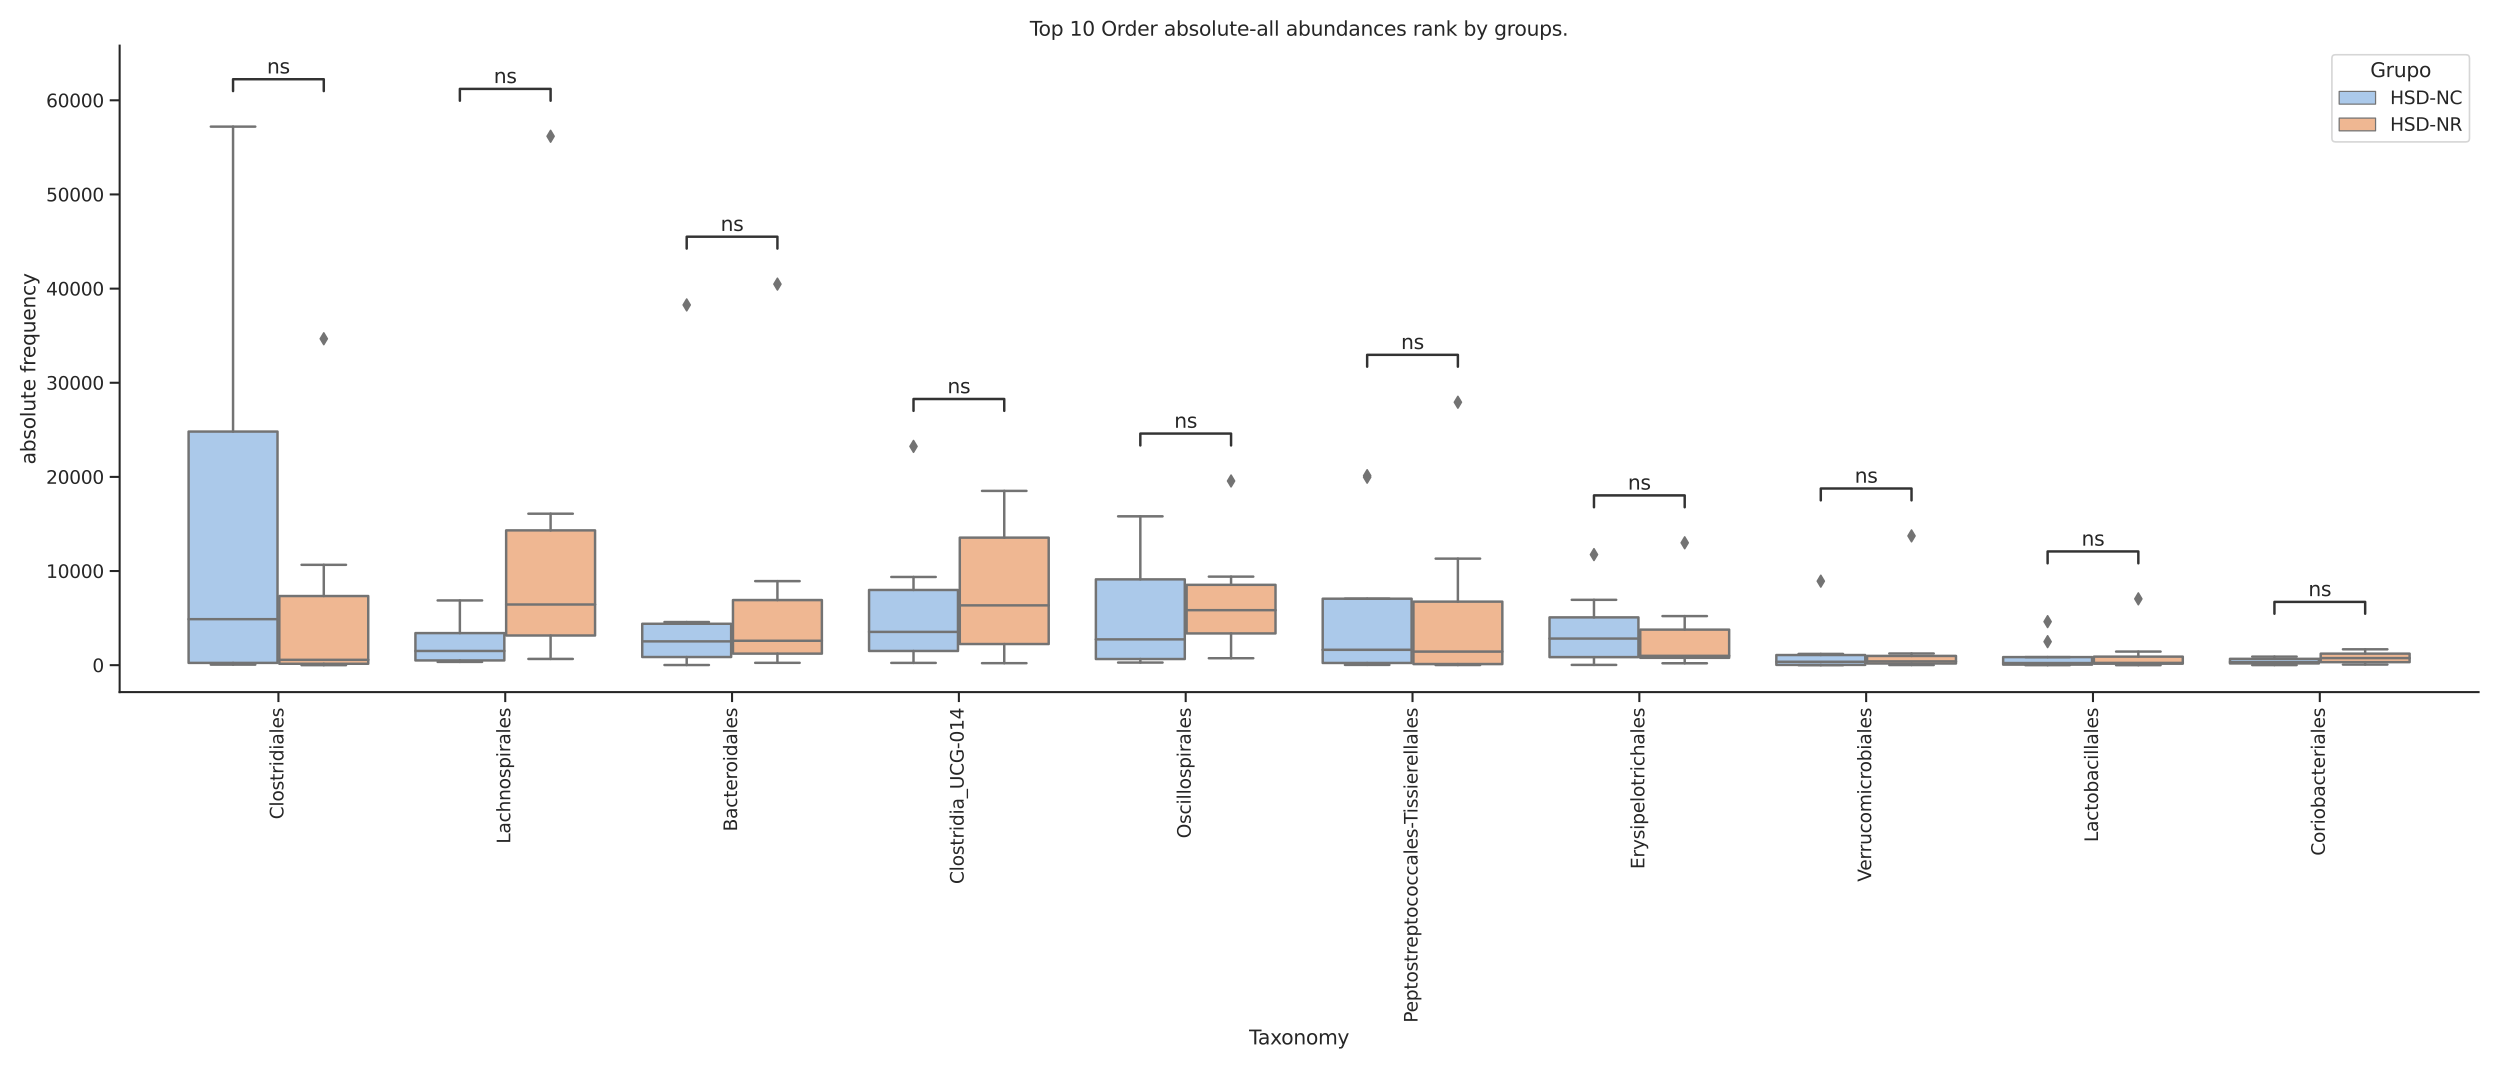 <?xml version="1.0" encoding="utf-8" standalone="no"?>
<!DOCTYPE svg PUBLIC "-//W3C//DTD SVG 1.1//EN"
  "http://www.w3.org/Graphics/SVG/1.1/DTD/svg11.dtd">
<svg xmlns:xlink="http://www.w3.org/1999/xlink" width="1512pt" height="648pt" viewBox="0 0 1512 648" xmlns="http://www.w3.org/2000/svg" version="1.1">
 <defs>
  <style type="text/css">*{stroke-linejoin: round; stroke-linecap: butt}</style>
 </defs>
 <g id="figure_1">
  <g id="patch_1">
   <path d="M 0 648 
L 1512 648 
L 1512 0 
L 0 0 
z
" style="fill: #ffffff"/>
  </g>
  <g id="axes_1">
   <g id="patch_2">
    <path d="M 72.36 418.59 
L 1499.04 418.59 
L 1499.04 27.6 
L 72.36 27.6 
z
" style="fill: #ffffff"/>
   </g>
   <g id="matplotlib.axis_1">
    <g id="xtick_1">
     <g id="line2d_1">
      <defs>
       <path id="m9934b5c47e" d="M 0 0 
L 0 6 
" style="stroke: #262626; stroke-width: 1.25"/>
      </defs>
      <g>
       <use xlink:href="#m9934b5c47e" x="168.387" y="418.59" style="fill: #262626; stroke: #262626; stroke-width: 1.25"/>
      </g>
     </g>
     <g id="text_1">
      <!-- Clostridiales -->
      <g style="fill: #262626" transform="translate(171.422 495.513)rotate(-90)scale(0.11 -0.11)">
       <defs>
        <path id="DejaVuSans-43" d="M 4122 4306 
L 4122 3641 
Q 3803 3938 3442 4084 
Q 3081 4231 2675 4231 
Q 1875 4231 1450 3742 
Q 1025 3253 1025 2328 
Q 1025 1406 1450 917 
Q 1875 428 2675 428 
Q 3081 428 3442 575 
Q 3803 722 4122 1019 
L 4122 359 
Q 3791 134 3420 21 
Q 3050 -91 2638 -91 
Q 1578 -91 968 557 
Q 359 1206 359 2328 
Q 359 3453 968 4101 
Q 1578 4750 2638 4750 
Q 3056 4750 3426 4639 
Q 3797 4528 4122 4306 
z
" transform="scale(0.016)"/>
        <path id="DejaVuSans-6c" d="M 603 4863 
L 1178 4863 
L 1178 0 
L 603 0 
L 603 4863 
z
" transform="scale(0.016)"/>
        <path id="DejaVuSans-6f" d="M 1959 3097 
Q 1497 3097 1228 2736 
Q 959 2375 959 1747 
Q 959 1119 1226 758 
Q 1494 397 1959 397 
Q 2419 397 2687 759 
Q 2956 1122 2956 1747 
Q 2956 2369 2687 2733 
Q 2419 3097 1959 3097 
z
M 1959 3584 
Q 2709 3584 3137 3096 
Q 3566 2609 3566 1747 
Q 3566 888 3137 398 
Q 2709 -91 1959 -91 
Q 1206 -91 779 398 
Q 353 888 353 1747 
Q 353 2609 779 3096 
Q 1206 3584 1959 3584 
z
" transform="scale(0.016)"/>
        <path id="DejaVuSans-73" d="M 2834 3397 
L 2834 2853 
Q 2591 2978 2328 3040 
Q 2066 3103 1784 3103 
Q 1356 3103 1142 2972 
Q 928 2841 928 2578 
Q 928 2378 1081 2264 
Q 1234 2150 1697 2047 
L 1894 2003 
Q 2506 1872 2764 1633 
Q 3022 1394 3022 966 
Q 3022 478 2636 193 
Q 2250 -91 1575 -91 
Q 1294 -91 989 -36 
Q 684 19 347 128 
L 347 722 
Q 666 556 975 473 
Q 1284 391 1588 391 
Q 1994 391 2212 530 
Q 2431 669 2431 922 
Q 2431 1156 2273 1281 
Q 2116 1406 1581 1522 
L 1381 1569 
Q 847 1681 609 1914 
Q 372 2147 372 2553 
Q 372 3047 722 3315 
Q 1072 3584 1716 3584 
Q 2034 3584 2315 3537 
Q 2597 3491 2834 3397 
z
" transform="scale(0.016)"/>
        <path id="DejaVuSans-74" d="M 1172 4494 
L 1172 3500 
L 2356 3500 
L 2356 3053 
L 1172 3053 
L 1172 1153 
Q 1172 725 1289 603 
Q 1406 481 1766 481 
L 2356 481 
L 2356 0 
L 1766 0 
Q 1100 0 847 248 
Q 594 497 594 1153 
L 594 3053 
L 172 3053 
L 172 3500 
L 594 3500 
L 594 4494 
L 1172 4494 
z
" transform="scale(0.016)"/>
        <path id="DejaVuSans-72" d="M 2631 2963 
Q 2534 3019 2420 3045 
Q 2306 3072 2169 3072 
Q 1681 3072 1420 2755 
Q 1159 2438 1159 1844 
L 1159 0 
L 581 0 
L 581 3500 
L 1159 3500 
L 1159 2956 
Q 1341 3275 1631 3429 
Q 1922 3584 2338 3584 
Q 2397 3584 2469 3576 
Q 2541 3569 2628 3553 
L 2631 2963 
z
" transform="scale(0.016)"/>
        <path id="DejaVuSans-69" d="M 603 3500 
L 1178 3500 
L 1178 0 
L 603 0 
L 603 3500 
z
M 603 4863 
L 1178 4863 
L 1178 4134 
L 603 4134 
L 603 4863 
z
" transform="scale(0.016)"/>
        <path id="DejaVuSans-64" d="M 2906 2969 
L 2906 4863 
L 3481 4863 
L 3481 0 
L 2906 0 
L 2906 525 
Q 2725 213 2448 61 
Q 2172 -91 1784 -91 
Q 1150 -91 751 415 
Q 353 922 353 1747 
Q 353 2572 751 3078 
Q 1150 3584 1784 3584 
Q 2172 3584 2448 3432 
Q 2725 3281 2906 2969 
z
M 947 1747 
Q 947 1113 1208 752 
Q 1469 391 1925 391 
Q 2381 391 2643 752 
Q 2906 1113 2906 1747 
Q 2906 2381 2643 2742 
Q 2381 3103 1925 3103 
Q 1469 3103 1208 2742 
Q 947 2381 947 1747 
z
" transform="scale(0.016)"/>
        <path id="DejaVuSans-61" d="M 2194 1759 
Q 1497 1759 1228 1600 
Q 959 1441 959 1056 
Q 959 750 1161 570 
Q 1363 391 1709 391 
Q 2188 391 2477 730 
Q 2766 1069 2766 1631 
L 2766 1759 
L 2194 1759 
z
M 3341 1997 
L 3341 0 
L 2766 0 
L 2766 531 
Q 2569 213 2275 61 
Q 1981 -91 1556 -91 
Q 1019 -91 701 211 
Q 384 513 384 1019 
Q 384 1609 779 1909 
Q 1175 2209 1959 2209 
L 2766 2209 
L 2766 2266 
Q 2766 2663 2505 2880 
Q 2244 3097 1772 3097 
Q 1472 3097 1187 3025 
Q 903 2953 641 2809 
L 641 3341 
Q 956 3463 1253 3523 
Q 1550 3584 1831 3584 
Q 2591 3584 2966 3190 
Q 3341 2797 3341 1997 
z
" transform="scale(0.016)"/>
        <path id="DejaVuSans-65" d="M 3597 1894 
L 3597 1613 
L 953 1613 
Q 991 1019 1311 708 
Q 1631 397 2203 397 
Q 2534 397 2845 478 
Q 3156 559 3463 722 
L 3463 178 
Q 3153 47 2828 -22 
Q 2503 -91 2169 -91 
Q 1331 -91 842 396 
Q 353 884 353 1716 
Q 353 2575 817 3079 
Q 1281 3584 2069 3584 
Q 2775 3584 3186 3129 
Q 3597 2675 3597 1894 
z
M 3022 2063 
Q 3016 2534 2758 2815 
Q 2500 3097 2075 3097 
Q 1594 3097 1305 2825 
Q 1016 2553 972 2059 
L 3022 2063 
z
" transform="scale(0.016)"/>
       </defs>
       <use xlink:href="#DejaVuSans-43"/>
       <use xlink:href="#DejaVuSans-6c" x="69.824"/>
       <use xlink:href="#DejaVuSans-6f" x="97.607"/>
       <use xlink:href="#DejaVuSans-73" x="158.789"/>
       <use xlink:href="#DejaVuSans-74" x="210.889"/>
       <use xlink:href="#DejaVuSans-72" x="250.098"/>
       <use xlink:href="#DejaVuSans-69" x="291.211"/>
       <use xlink:href="#DejaVuSans-64" x="318.994"/>
       <use xlink:href="#DejaVuSans-69" x="382.471"/>
       <use xlink:href="#DejaVuSans-61" x="410.254"/>
       <use xlink:href="#DejaVuSans-6c" x="471.533"/>
       <use xlink:href="#DejaVuSans-65" x="499.316"/>
       <use xlink:href="#DejaVuSans-73" x="560.84"/>
      </g>
     </g>
    </g>
    <g id="xtick_2">
     <g id="line2d_2">
      <g>
       <use xlink:href="#m9934b5c47e" x="305.567" y="418.59" style="fill: #262626; stroke: #262626; stroke-width: 1.25"/>
      </g>
     </g>
     <g id="text_2">
      <!-- Lachnospirales -->
      <g style="fill: #262626" transform="translate(308.603 510.269)rotate(-90)scale(0.11 -0.11)">
       <defs>
        <path id="DejaVuSans-4c" d="M 628 4666 
L 1259 4666 
L 1259 531 
L 3531 531 
L 3531 0 
L 628 0 
L 628 4666 
z
" transform="scale(0.016)"/>
        <path id="DejaVuSans-63" d="M 3122 3366 
L 3122 2828 
Q 2878 2963 2633 3030 
Q 2388 3097 2138 3097 
Q 1578 3097 1268 2742 
Q 959 2388 959 1747 
Q 959 1106 1268 751 
Q 1578 397 2138 397 
Q 2388 397 2633 464 
Q 2878 531 3122 666 
L 3122 134 
Q 2881 22 2623 -34 
Q 2366 -91 2075 -91 
Q 1284 -91 818 406 
Q 353 903 353 1747 
Q 353 2603 823 3093 
Q 1294 3584 2113 3584 
Q 2378 3584 2631 3529 
Q 2884 3475 3122 3366 
z
" transform="scale(0.016)"/>
        <path id="DejaVuSans-68" d="M 3513 2113 
L 3513 0 
L 2938 0 
L 2938 2094 
Q 2938 2591 2744 2837 
Q 2550 3084 2163 3084 
Q 1697 3084 1428 2787 
Q 1159 2491 1159 1978 
L 1159 0 
L 581 0 
L 581 4863 
L 1159 4863 
L 1159 2956 
Q 1366 3272 1645 3428 
Q 1925 3584 2291 3584 
Q 2894 3584 3203 3211 
Q 3513 2838 3513 2113 
z
" transform="scale(0.016)"/>
        <path id="DejaVuSans-6e" d="M 3513 2113 
L 3513 0 
L 2938 0 
L 2938 2094 
Q 2938 2591 2744 2837 
Q 2550 3084 2163 3084 
Q 1697 3084 1428 2787 
Q 1159 2491 1159 1978 
L 1159 0 
L 581 0 
L 581 3500 
L 1159 3500 
L 1159 2956 
Q 1366 3272 1645 3428 
Q 1925 3584 2291 3584 
Q 2894 3584 3203 3211 
Q 3513 2838 3513 2113 
z
" transform="scale(0.016)"/>
        <path id="DejaVuSans-70" d="M 1159 525 
L 1159 -1331 
L 581 -1331 
L 581 3500 
L 1159 3500 
L 1159 2969 
Q 1341 3281 1617 3432 
Q 1894 3584 2278 3584 
Q 2916 3584 3314 3078 
Q 3713 2572 3713 1747 
Q 3713 922 3314 415 
Q 2916 -91 2278 -91 
Q 1894 -91 1617 61 
Q 1341 213 1159 525 
z
M 3116 1747 
Q 3116 2381 2855 2742 
Q 2594 3103 2138 3103 
Q 1681 3103 1420 2742 
Q 1159 2381 1159 1747 
Q 1159 1113 1420 752 
Q 1681 391 2138 391 
Q 2594 391 2855 752 
Q 3116 1113 3116 1747 
z
" transform="scale(0.016)"/>
       </defs>
       <use xlink:href="#DejaVuSans-4c"/>
       <use xlink:href="#DejaVuSans-61" x="55.713"/>
       <use xlink:href="#DejaVuSans-63" x="116.992"/>
       <use xlink:href="#DejaVuSans-68" x="171.973"/>
       <use xlink:href="#DejaVuSans-6e" x="235.352"/>
       <use xlink:href="#DejaVuSans-6f" x="298.73"/>
       <use xlink:href="#DejaVuSans-73" x="359.912"/>
       <use xlink:href="#DejaVuSans-70" x="412.012"/>
       <use xlink:href="#DejaVuSans-69" x="475.488"/>
       <use xlink:href="#DejaVuSans-72" x="503.271"/>
       <use xlink:href="#DejaVuSans-61" x="544.385"/>
       <use xlink:href="#DejaVuSans-6c" x="605.664"/>
       <use xlink:href="#DejaVuSans-65" x="633.447"/>
       <use xlink:href="#DejaVuSans-73" x="694.971"/>
      </g>
     </g>
    </g>
    <g id="xtick_3">
     <g id="line2d_3">
      <g>
       <use xlink:href="#m9934b5c47e" x="442.748" y="418.59" style="fill: #262626; stroke: #262626; stroke-width: 1.25"/>
      </g>
     </g>
     <g id="text_3">
      <!-- Bacteroidales -->
      <g style="fill: #262626" transform="translate(445.783 502.847)rotate(-90)scale(0.11 -0.11)">
       <defs>
        <path id="DejaVuSans-42" d="M 1259 2228 
L 1259 519 
L 2272 519 
Q 2781 519 3026 730 
Q 3272 941 3272 1375 
Q 3272 1813 3026 2020 
Q 2781 2228 2272 2228 
L 1259 2228 
z
M 1259 4147 
L 1259 2741 
L 2194 2741 
Q 2656 2741 2882 2914 
Q 3109 3088 3109 3444 
Q 3109 3797 2882 3972 
Q 2656 4147 2194 4147 
L 1259 4147 
z
M 628 4666 
L 2241 4666 
Q 2963 4666 3353 4366 
Q 3744 4066 3744 3513 
Q 3744 3084 3544 2831 
Q 3344 2578 2956 2516 
Q 3422 2416 3680 2098 
Q 3938 1781 3938 1306 
Q 3938 681 3513 340 
Q 3088 0 2303 0 
L 628 0 
L 628 4666 
z
" transform="scale(0.016)"/>
       </defs>
       <use xlink:href="#DejaVuSans-42"/>
       <use xlink:href="#DejaVuSans-61" x="68.604"/>
       <use xlink:href="#DejaVuSans-63" x="129.883"/>
       <use xlink:href="#DejaVuSans-74" x="184.863"/>
       <use xlink:href="#DejaVuSans-65" x="224.072"/>
       <use xlink:href="#DejaVuSans-72" x="285.596"/>
       <use xlink:href="#DejaVuSans-6f" x="324.459"/>
       <use xlink:href="#DejaVuSans-69" x="385.641"/>
       <use xlink:href="#DejaVuSans-64" x="413.424"/>
       <use xlink:href="#DejaVuSans-61" x="476.9"/>
       <use xlink:href="#DejaVuSans-6c" x="538.18"/>
       <use xlink:href="#DejaVuSans-65" x="565.963"/>
       <use xlink:href="#DejaVuSans-73" x="627.486"/>
      </g>
     </g>
    </g>
    <g id="xtick_4">
     <g id="line2d_4">
      <g>
       <use xlink:href="#m9934b5c47e" x="579.929" y="418.59" style="fill: #262626; stroke: #262626; stroke-width: 1.25"/>
      </g>
     </g>
     <g id="text_4">
      <!-- Clostridia_UCG-014 -->
      <g style="fill: #262626" transform="translate(582.811 534.678)rotate(-90)scale(0.11 -0.11)">
       <defs>
        <path id="DejaVuSans-5f" d="M 3263 -1063 
L 3263 -1509 
L -63 -1509 
L -63 -1063 
L 3263 -1063 
z
" transform="scale(0.016)"/>
        <path id="DejaVuSans-55" d="M 556 4666 
L 1191 4666 
L 1191 1831 
Q 1191 1081 1462 751 
Q 1734 422 2344 422 
Q 2950 422 3222 751 
Q 3494 1081 3494 1831 
L 3494 4666 
L 4128 4666 
L 4128 1753 
Q 4128 841 3676 375 
Q 3225 -91 2344 -91 
Q 1459 -91 1007 375 
Q 556 841 556 1753 
L 556 4666 
z
" transform="scale(0.016)"/>
        <path id="DejaVuSans-47" d="M 3809 666 
L 3809 1919 
L 2778 1919 
L 2778 2438 
L 4434 2438 
L 4434 434 
Q 4069 175 3628 42 
Q 3188 -91 2688 -91 
Q 1594 -91 976 548 
Q 359 1188 359 2328 
Q 359 3472 976 4111 
Q 1594 4750 2688 4750 
Q 3144 4750 3555 4637 
Q 3966 4525 4313 4306 
L 4313 3634 
Q 3963 3931 3569 4081 
Q 3175 4231 2741 4231 
Q 1884 4231 1454 3753 
Q 1025 3275 1025 2328 
Q 1025 1384 1454 906 
Q 1884 428 2741 428 
Q 3075 428 3337 486 
Q 3600 544 3809 666 
z
" transform="scale(0.016)"/>
        <path id="DejaVuSans-2d" d="M 313 2009 
L 1997 2009 
L 1997 1497 
L 313 1497 
L 313 2009 
z
" transform="scale(0.016)"/>
        <path id="DejaVuSans-30" d="M 2034 4250 
Q 1547 4250 1301 3770 
Q 1056 3291 1056 2328 
Q 1056 1369 1301 889 
Q 1547 409 2034 409 
Q 2525 409 2770 889 
Q 3016 1369 3016 2328 
Q 3016 3291 2770 3770 
Q 2525 4250 2034 4250 
z
M 2034 4750 
Q 2819 4750 3233 4129 
Q 3647 3509 3647 2328 
Q 3647 1150 3233 529 
Q 2819 -91 2034 -91 
Q 1250 -91 836 529 
Q 422 1150 422 2328 
Q 422 3509 836 4129 
Q 1250 4750 2034 4750 
z
" transform="scale(0.016)"/>
        <path id="DejaVuSans-31" d="M 794 531 
L 1825 531 
L 1825 4091 
L 703 3866 
L 703 4441 
L 1819 4666 
L 2450 4666 
L 2450 531 
L 3481 531 
L 3481 0 
L 794 0 
L 794 531 
z
" transform="scale(0.016)"/>
        <path id="DejaVuSans-34" d="M 2419 4116 
L 825 1625 
L 2419 1625 
L 2419 4116 
z
M 2253 4666 
L 3047 4666 
L 3047 1625 
L 3713 1625 
L 3713 1100 
L 3047 1100 
L 3047 0 
L 2419 0 
L 2419 1100 
L 313 1100 
L 313 1709 
L 2253 4666 
z
" transform="scale(0.016)"/>
       </defs>
       <use xlink:href="#DejaVuSans-43"/>
       <use xlink:href="#DejaVuSans-6c" x="69.824"/>
       <use xlink:href="#DejaVuSans-6f" x="97.607"/>
       <use xlink:href="#DejaVuSans-73" x="158.789"/>
       <use xlink:href="#DejaVuSans-74" x="210.889"/>
       <use xlink:href="#DejaVuSans-72" x="250.098"/>
       <use xlink:href="#DejaVuSans-69" x="291.211"/>
       <use xlink:href="#DejaVuSans-64" x="318.994"/>
       <use xlink:href="#DejaVuSans-69" x="382.471"/>
       <use xlink:href="#DejaVuSans-61" x="410.254"/>
       <use xlink:href="#DejaVuSans-5f" x="471.533"/>
       <use xlink:href="#DejaVuSans-55" x="521.533"/>
       <use xlink:href="#DejaVuSans-43" x="594.727"/>
       <use xlink:href="#DejaVuSans-47" x="664.551"/>
       <use xlink:href="#DejaVuSans-2d" x="742.041"/>
       <use xlink:href="#DejaVuSans-30" x="778.125"/>
       <use xlink:href="#DejaVuSans-31" x="841.748"/>
       <use xlink:href="#DejaVuSans-34" x="905.371"/>
      </g>
     </g>
    </g>
    <g id="xtick_5">
     <g id="line2d_5">
      <g>
       <use xlink:href="#m9934b5c47e" x="717.11" y="418.59" style="fill: #262626; stroke: #262626; stroke-width: 1.25"/>
      </g>
     </g>
     <g id="text_5">
      <!-- Oscillospirales -->
      <g style="fill: #262626" transform="translate(720.145 507.013)rotate(-90)scale(0.11 -0.11)">
       <defs>
        <path id="DejaVuSans-4f" d="M 2522 4238 
Q 1834 4238 1429 3725 
Q 1025 3213 1025 2328 
Q 1025 1447 1429 934 
Q 1834 422 2522 422 
Q 3209 422 3611 934 
Q 4013 1447 4013 2328 
Q 4013 3213 3611 3725 
Q 3209 4238 2522 4238 
z
M 2522 4750 
Q 3503 4750 4090 4092 
Q 4678 3434 4678 2328 
Q 4678 1225 4090 567 
Q 3503 -91 2522 -91 
Q 1538 -91 948 565 
Q 359 1222 359 2328 
Q 359 3434 948 4092 
Q 1538 4750 2522 4750 
z
" transform="scale(0.016)"/>
       </defs>
       <use xlink:href="#DejaVuSans-4f"/>
       <use xlink:href="#DejaVuSans-73" x="78.711"/>
       <use xlink:href="#DejaVuSans-63" x="130.811"/>
       <use xlink:href="#DejaVuSans-69" x="185.791"/>
       <use xlink:href="#DejaVuSans-6c" x="213.574"/>
       <use xlink:href="#DejaVuSans-6c" x="241.357"/>
       <use xlink:href="#DejaVuSans-6f" x="269.141"/>
       <use xlink:href="#DejaVuSans-73" x="330.322"/>
       <use xlink:href="#DejaVuSans-70" x="382.422"/>
       <use xlink:href="#DejaVuSans-69" x="445.898"/>
       <use xlink:href="#DejaVuSans-72" x="473.682"/>
       <use xlink:href="#DejaVuSans-61" x="514.795"/>
       <use xlink:href="#DejaVuSans-6c" x="576.074"/>
       <use xlink:href="#DejaVuSans-65" x="603.857"/>
       <use xlink:href="#DejaVuSans-73" x="665.381"/>
      </g>
     </g>
    </g>
    <g id="xtick_6">
     <g id="line2d_6">
      <g>
       <use xlink:href="#m9934b5c47e" x="854.29" y="418.59" style="fill: #262626; stroke: #262626; stroke-width: 1.25"/>
      </g>
     </g>
     <g id="text_6">
      <!-- Peptostreptococcales-Tissierellales -->
      <g style="fill: #262626" transform="translate(857.326 618.533)rotate(-90)scale(0.11 -0.11)">
       <defs>
        <path id="DejaVuSans-50" d="M 1259 4147 
L 1259 2394 
L 2053 2394 
Q 2494 2394 2734 2622 
Q 2975 2850 2975 3272 
Q 2975 3691 2734 3919 
Q 2494 4147 2053 4147 
L 1259 4147 
z
M 628 4666 
L 2053 4666 
Q 2838 4666 3239 4311 
Q 3641 3956 3641 3272 
Q 3641 2581 3239 2228 
Q 2838 1875 2053 1875 
L 1259 1875 
L 1259 0 
L 628 0 
L 628 4666 
z
" transform="scale(0.016)"/>
        <path id="DejaVuSans-54" d="M -19 4666 
L 3928 4666 
L 3928 4134 
L 2272 4134 
L 2272 0 
L 1638 0 
L 1638 4134 
L -19 4134 
L -19 4666 
z
" transform="scale(0.016)"/>
       </defs>
       <use xlink:href="#DejaVuSans-50"/>
       <use xlink:href="#DejaVuSans-65" x="56.678"/>
       <use xlink:href="#DejaVuSans-70" x="118.201"/>
       <use xlink:href="#DejaVuSans-74" x="181.678"/>
       <use xlink:href="#DejaVuSans-6f" x="220.887"/>
       <use xlink:href="#DejaVuSans-73" x="282.068"/>
       <use xlink:href="#DejaVuSans-74" x="334.168"/>
       <use xlink:href="#DejaVuSans-72" x="373.377"/>
       <use xlink:href="#DejaVuSans-65" x="412.24"/>
       <use xlink:href="#DejaVuSans-70" x="473.764"/>
       <use xlink:href="#DejaVuSans-74" x="537.24"/>
       <use xlink:href="#DejaVuSans-6f" x="576.449"/>
       <use xlink:href="#DejaVuSans-63" x="637.631"/>
       <use xlink:href="#DejaVuSans-6f" x="692.611"/>
       <use xlink:href="#DejaVuSans-63" x="753.793"/>
       <use xlink:href="#DejaVuSans-63" x="808.773"/>
       <use xlink:href="#DejaVuSans-61" x="863.754"/>
       <use xlink:href="#DejaVuSans-6c" x="925.033"/>
       <use xlink:href="#DejaVuSans-65" x="952.816"/>
       <use xlink:href="#DejaVuSans-73" x="1014.34"/>
       <use xlink:href="#DejaVuSans-2d" x="1066.439"/>
       <use xlink:href="#DejaVuSans-54" x="1093.398"/>
       <use xlink:href="#DejaVuSans-69" x="1151.357"/>
       <use xlink:href="#DejaVuSans-73" x="1179.141"/>
       <use xlink:href="#DejaVuSans-73" x="1231.24"/>
       <use xlink:href="#DejaVuSans-69" x="1283.34"/>
       <use xlink:href="#DejaVuSans-65" x="1311.123"/>
       <use xlink:href="#DejaVuSans-72" x="1372.646"/>
       <use xlink:href="#DejaVuSans-65" x="1411.51"/>
       <use xlink:href="#DejaVuSans-6c" x="1473.033"/>
       <use xlink:href="#DejaVuSans-6c" x="1500.816"/>
       <use xlink:href="#DejaVuSans-61" x="1528.6"/>
       <use xlink:href="#DejaVuSans-6c" x="1589.879"/>
       <use xlink:href="#DejaVuSans-65" x="1617.662"/>
       <use xlink:href="#DejaVuSans-73" x="1679.186"/>
      </g>
     </g>
    </g>
    <g id="xtick_7">
     <g id="line2d_7">
      <g>
       <use xlink:href="#m9934b5c47e" x="991.471" y="418.59" style="fill: #262626; stroke: #262626; stroke-width: 1.25"/>
      </g>
     </g>
     <g id="text_7">
      <!-- Erysipelotrichales -->
      <g style="fill: #262626" transform="translate(994.506 525.603)rotate(-90)scale(0.11 -0.11)">
       <defs>
        <path id="DejaVuSans-45" d="M 628 4666 
L 3578 4666 
L 3578 4134 
L 1259 4134 
L 1259 2753 
L 3481 2753 
L 3481 2222 
L 1259 2222 
L 1259 531 
L 3634 531 
L 3634 0 
L 628 0 
L 628 4666 
z
" transform="scale(0.016)"/>
        <path id="DejaVuSans-79" d="M 2059 -325 
Q 1816 -950 1584 -1140 
Q 1353 -1331 966 -1331 
L 506 -1331 
L 506 -850 
L 844 -850 
Q 1081 -850 1212 -737 
Q 1344 -625 1503 -206 
L 1606 56 
L 191 3500 
L 800 3500 
L 1894 763 
L 2988 3500 
L 3597 3500 
L 2059 -325 
z
" transform="scale(0.016)"/>
       </defs>
       <use xlink:href="#DejaVuSans-45"/>
       <use xlink:href="#DejaVuSans-72" x="63.184"/>
       <use xlink:href="#DejaVuSans-79" x="104.297"/>
       <use xlink:href="#DejaVuSans-73" x="163.477"/>
       <use xlink:href="#DejaVuSans-69" x="215.576"/>
       <use xlink:href="#DejaVuSans-70" x="243.359"/>
       <use xlink:href="#DejaVuSans-65" x="306.836"/>
       <use xlink:href="#DejaVuSans-6c" x="368.359"/>
       <use xlink:href="#DejaVuSans-6f" x="396.143"/>
       <use xlink:href="#DejaVuSans-74" x="457.324"/>
       <use xlink:href="#DejaVuSans-72" x="496.533"/>
       <use xlink:href="#DejaVuSans-69" x="537.646"/>
       <use xlink:href="#DejaVuSans-63" x="565.43"/>
       <use xlink:href="#DejaVuSans-68" x="620.41"/>
       <use xlink:href="#DejaVuSans-61" x="683.789"/>
       <use xlink:href="#DejaVuSans-6c" x="745.068"/>
       <use xlink:href="#DejaVuSans-65" x="772.852"/>
       <use xlink:href="#DejaVuSans-73" x="834.375"/>
      </g>
     </g>
    </g>
    <g id="xtick_8">
     <g id="line2d_8">
      <g>
       <use xlink:href="#m9934b5c47e" x="1128.652" y="418.59" style="fill: #262626; stroke: #262626; stroke-width: 1.25"/>
      </g>
     </g>
     <g id="text_8">
      <!-- Verrucomicrobiales -->
      <g style="fill: #262626" transform="translate(1131.687 533.291)rotate(-90)scale(0.11 -0.11)">
       <defs>
        <path id="DejaVuSans-56" d="M 1831 0 
L 50 4666 
L 709 4666 
L 2188 738 
L 3669 4666 
L 4325 4666 
L 2547 0 
L 1831 0 
z
" transform="scale(0.016)"/>
        <path id="DejaVuSans-75" d="M 544 1381 
L 544 3500 
L 1119 3500 
L 1119 1403 
Q 1119 906 1312 657 
Q 1506 409 1894 409 
Q 2359 409 2629 706 
Q 2900 1003 2900 1516 
L 2900 3500 
L 3475 3500 
L 3475 0 
L 2900 0 
L 2900 538 
Q 2691 219 2414 64 
Q 2138 -91 1772 -91 
Q 1169 -91 856 284 
Q 544 659 544 1381 
z
M 1991 3584 
L 1991 3584 
z
" transform="scale(0.016)"/>
        <path id="DejaVuSans-6d" d="M 3328 2828 
Q 3544 3216 3844 3400 
Q 4144 3584 4550 3584 
Q 5097 3584 5394 3201 
Q 5691 2819 5691 2113 
L 5691 0 
L 5113 0 
L 5113 2094 
Q 5113 2597 4934 2840 
Q 4756 3084 4391 3084 
Q 3944 3084 3684 2787 
Q 3425 2491 3425 1978 
L 3425 0 
L 2847 0 
L 2847 2094 
Q 2847 2600 2669 2842 
Q 2491 3084 2119 3084 
Q 1678 3084 1418 2786 
Q 1159 2488 1159 1978 
L 1159 0 
L 581 0 
L 581 3500 
L 1159 3500 
L 1159 2956 
Q 1356 3278 1631 3431 
Q 1906 3584 2284 3584 
Q 2666 3584 2933 3390 
Q 3200 3197 3328 2828 
z
" transform="scale(0.016)"/>
        <path id="DejaVuSans-62" d="M 3116 1747 
Q 3116 2381 2855 2742 
Q 2594 3103 2138 3103 
Q 1681 3103 1420 2742 
Q 1159 2381 1159 1747 
Q 1159 1113 1420 752 
Q 1681 391 2138 391 
Q 2594 391 2855 752 
Q 3116 1113 3116 1747 
z
M 1159 2969 
Q 1341 3281 1617 3432 
Q 1894 3584 2278 3584 
Q 2916 3584 3314 3078 
Q 3713 2572 3713 1747 
Q 3713 922 3314 415 
Q 2916 -91 2278 -91 
Q 1894 -91 1617 61 
Q 1341 213 1159 525 
L 1159 0 
L 581 0 
L 581 4863 
L 1159 4863 
L 1159 2969 
z
" transform="scale(0.016)"/>
       </defs>
       <use xlink:href="#DejaVuSans-56"/>
       <use xlink:href="#DejaVuSans-65" x="60.658"/>
       <use xlink:href="#DejaVuSans-72" x="122.182"/>
       <use xlink:href="#DejaVuSans-72" x="161.545"/>
       <use xlink:href="#DejaVuSans-75" x="202.658"/>
       <use xlink:href="#DejaVuSans-63" x="266.037"/>
       <use xlink:href="#DejaVuSans-6f" x="321.018"/>
       <use xlink:href="#DejaVuSans-6d" x="382.199"/>
       <use xlink:href="#DejaVuSans-69" x="479.611"/>
       <use xlink:href="#DejaVuSans-63" x="507.395"/>
       <use xlink:href="#DejaVuSans-72" x="562.375"/>
       <use xlink:href="#DejaVuSans-6f" x="601.238"/>
       <use xlink:href="#DejaVuSans-62" x="662.42"/>
       <use xlink:href="#DejaVuSans-69" x="725.896"/>
       <use xlink:href="#DejaVuSans-61" x="753.68"/>
       <use xlink:href="#DejaVuSans-6c" x="814.959"/>
       <use xlink:href="#DejaVuSans-65" x="842.742"/>
       <use xlink:href="#DejaVuSans-73" x="904.266"/>
      </g>
     </g>
    </g>
    <g id="xtick_9">
     <g id="line2d_9">
      <g>
       <use xlink:href="#m9934b5c47e" x="1265.833" y="418.59" style="fill: #262626; stroke: #262626; stroke-width: 1.25"/>
      </g>
     </g>
     <g id="text_9">
      <!-- Lactobacillales -->
      <g style="fill: #262626" transform="translate(1268.868 509.287)rotate(-90)scale(0.11 -0.11)">
       <use xlink:href="#DejaVuSans-4c"/>
       <use xlink:href="#DejaVuSans-61" x="55.713"/>
       <use xlink:href="#DejaVuSans-63" x="116.992"/>
       <use xlink:href="#DejaVuSans-74" x="171.973"/>
       <use xlink:href="#DejaVuSans-6f" x="211.182"/>
       <use xlink:href="#DejaVuSans-62" x="272.363"/>
       <use xlink:href="#DejaVuSans-61" x="335.84"/>
       <use xlink:href="#DejaVuSans-63" x="397.119"/>
       <use xlink:href="#DejaVuSans-69" x="452.1"/>
       <use xlink:href="#DejaVuSans-6c" x="479.883"/>
       <use xlink:href="#DejaVuSans-6c" x="507.666"/>
       <use xlink:href="#DejaVuSans-61" x="535.449"/>
       <use xlink:href="#DejaVuSans-6c" x="596.729"/>
       <use xlink:href="#DejaVuSans-65" x="624.512"/>
       <use xlink:href="#DejaVuSans-73" x="686.035"/>
      </g>
     </g>
    </g>
    <g id="xtick_10">
     <g id="line2d_10">
      <g>
       <use xlink:href="#m9934b5c47e" x="1403.013" y="418.59" style="fill: #262626; stroke: #262626; stroke-width: 1.25"/>
      </g>
     </g>
     <g id="text_10">
      <!-- Coriobacteriales -->
      <g style="fill: #262626" transform="translate(1406.049 517.537)rotate(-90)scale(0.11 -0.11)">
       <use xlink:href="#DejaVuSans-43"/>
       <use xlink:href="#DejaVuSans-6f" x="69.824"/>
       <use xlink:href="#DejaVuSans-72" x="131.006"/>
       <use xlink:href="#DejaVuSans-69" x="172.119"/>
       <use xlink:href="#DejaVuSans-6f" x="199.902"/>
       <use xlink:href="#DejaVuSans-62" x="261.084"/>
       <use xlink:href="#DejaVuSans-61" x="324.561"/>
       <use xlink:href="#DejaVuSans-63" x="385.84"/>
       <use xlink:href="#DejaVuSans-74" x="440.82"/>
       <use xlink:href="#DejaVuSans-65" x="480.029"/>
       <use xlink:href="#DejaVuSans-72" x="541.553"/>
       <use xlink:href="#DejaVuSans-69" x="582.666"/>
       <use xlink:href="#DejaVuSans-61" x="610.449"/>
       <use xlink:href="#DejaVuSans-6c" x="671.729"/>
       <use xlink:href="#DejaVuSans-65" x="699.512"/>
       <use xlink:href="#DejaVuSans-73" x="761.035"/>
      </g>
     </g>
    </g>
    <g id="text_11">
     <!-- Taxonomy -->
     <g style="fill: #262626" transform="translate(755.444 631.651)scale(0.12 -0.12)">
      <defs>
       <path id="DejaVuSans-78" d="M 3513 3500 
L 2247 1797 
L 3578 0 
L 2900 0 
L 1881 1375 
L 863 0 
L 184 0 
L 1544 1831 
L 300 3500 
L 978 3500 
L 1906 2253 
L 2834 3500 
L 3513 3500 
z
" transform="scale(0.016)"/>
      </defs>
      <use xlink:href="#DejaVuSans-54"/>
      <use xlink:href="#DejaVuSans-61" x="44.584"/>
      <use xlink:href="#DejaVuSans-78" x="105.863"/>
      <use xlink:href="#DejaVuSans-6f" x="161.918"/>
      <use xlink:href="#DejaVuSans-6e" x="223.1"/>
      <use xlink:href="#DejaVuSans-6f" x="286.479"/>
      <use xlink:href="#DejaVuSans-6d" x="347.66"/>
      <use xlink:href="#DejaVuSans-79" x="445.072"/>
     </g>
    </g>
   </g>
   <g id="matplotlib.axis_2">
    <g id="ytick_1">
     <g id="line2d_11">
      <defs>
       <path id="ma275fa3922" d="M 0 0 
L -6 0 
" style="stroke: #262626; stroke-width: 1.25"/>
      </defs>
      <g>
       <use xlink:href="#ma275fa3922" x="72.36" y="402.304" style="fill: #262626; stroke: #262626; stroke-width: 1.25"/>
      </g>
     </g>
     <g id="text_12">
      <!-- 0 -->
      <g style="fill: #262626" transform="translate(55.861 406.483)scale(0.11 -0.11)">
       <use xlink:href="#DejaVuSans-30"/>
      </g>
     </g>
    </g>
    <g id="ytick_2">
     <g id="line2d_12">
      <g>
       <use xlink:href="#ma275fa3922" x="72.36" y="345.365" style="fill: #262626; stroke: #262626; stroke-width: 1.25"/>
      </g>
     </g>
     <g id="text_13">
      <!-- 10000 -->
      <g style="fill: #262626" transform="translate(27.866 349.544)scale(0.11 -0.11)">
       <use xlink:href="#DejaVuSans-31"/>
       <use xlink:href="#DejaVuSans-30" x="63.623"/>
       <use xlink:href="#DejaVuSans-30" x="127.246"/>
       <use xlink:href="#DejaVuSans-30" x="190.869"/>
       <use xlink:href="#DejaVuSans-30" x="254.492"/>
      </g>
     </g>
    </g>
    <g id="ytick_3">
     <g id="line2d_13">
      <g>
       <use xlink:href="#ma275fa3922" x="72.36" y="288.426" style="fill: #262626; stroke: #262626; stroke-width: 1.25"/>
      </g>
     </g>
     <g id="text_14">
      <!-- 20000 -->
      <g style="fill: #262626" transform="translate(27.866 292.605)scale(0.11 -0.11)">
       <defs>
        <path id="DejaVuSans-32" d="M 1228 531 
L 3431 531 
L 3431 0 
L 469 0 
L 469 531 
Q 828 903 1448 1529 
Q 2069 2156 2228 2338 
Q 2531 2678 2651 2914 
Q 2772 3150 2772 3378 
Q 2772 3750 2511 3984 
Q 2250 4219 1831 4219 
Q 1534 4219 1204 4116 
Q 875 4013 500 3803 
L 500 4441 
Q 881 4594 1212 4672 
Q 1544 4750 1819 4750 
Q 2544 4750 2975 4387 
Q 3406 4025 3406 3419 
Q 3406 3131 3298 2873 
Q 3191 2616 2906 2266 
Q 2828 2175 2409 1742 
Q 1991 1309 1228 531 
z
" transform="scale(0.016)"/>
       </defs>
       <use xlink:href="#DejaVuSans-32"/>
       <use xlink:href="#DejaVuSans-30" x="63.623"/>
       <use xlink:href="#DejaVuSans-30" x="127.246"/>
       <use xlink:href="#DejaVuSans-30" x="190.869"/>
       <use xlink:href="#DejaVuSans-30" x="254.492"/>
      </g>
     </g>
    </g>
    <g id="ytick_4">
     <g id="line2d_14">
      <g>
       <use xlink:href="#ma275fa3922" x="72.36" y="231.487" style="fill: #262626; stroke: #262626; stroke-width: 1.25"/>
      </g>
     </g>
     <g id="text_15">
      <!-- 30000 -->
      <g style="fill: #262626" transform="translate(27.866 235.667)scale(0.11 -0.11)">
       <defs>
        <path id="DejaVuSans-33" d="M 2597 2516 
Q 3050 2419 3304 2112 
Q 3559 1806 3559 1356 
Q 3559 666 3084 287 
Q 2609 -91 1734 -91 
Q 1441 -91 1130 -33 
Q 819 25 488 141 
L 488 750 
Q 750 597 1062 519 
Q 1375 441 1716 441 
Q 2309 441 2620 675 
Q 2931 909 2931 1356 
Q 2931 1769 2642 2001 
Q 2353 2234 1838 2234 
L 1294 2234 
L 1294 2753 
L 1863 2753 
Q 2328 2753 2575 2939 
Q 2822 3125 2822 3475 
Q 2822 3834 2567 4026 
Q 2313 4219 1838 4219 
Q 1578 4219 1281 4162 
Q 984 4106 628 3988 
L 628 4550 
Q 988 4650 1302 4700 
Q 1616 4750 1894 4750 
Q 2613 4750 3031 4423 
Q 3450 4097 3450 3541 
Q 3450 3153 3228 2886 
Q 3006 2619 2597 2516 
z
" transform="scale(0.016)"/>
       </defs>
       <use xlink:href="#DejaVuSans-33"/>
       <use xlink:href="#DejaVuSans-30" x="63.623"/>
       <use xlink:href="#DejaVuSans-30" x="127.246"/>
       <use xlink:href="#DejaVuSans-30" x="190.869"/>
       <use xlink:href="#DejaVuSans-30" x="254.492"/>
      </g>
     </g>
    </g>
    <g id="ytick_5">
     <g id="line2d_15">
      <g>
       <use xlink:href="#ma275fa3922" x="72.36" y="174.549" style="fill: #262626; stroke: #262626; stroke-width: 1.25"/>
      </g>
     </g>
     <g id="text_16">
      <!-- 40000 -->
      <g style="fill: #262626" transform="translate(27.866 178.728)scale(0.11 -0.11)">
       <use xlink:href="#DejaVuSans-34"/>
       <use xlink:href="#DejaVuSans-30" x="63.623"/>
       <use xlink:href="#DejaVuSans-30" x="127.246"/>
       <use xlink:href="#DejaVuSans-30" x="190.869"/>
       <use xlink:href="#DejaVuSans-30" x="254.492"/>
      </g>
     </g>
    </g>
    <g id="ytick_6">
     <g id="line2d_16">
      <g>
       <use xlink:href="#ma275fa3922" x="72.36" y="117.61" style="fill: #262626; stroke: #262626; stroke-width: 1.25"/>
      </g>
     </g>
     <g id="text_17">
      <!-- 50000 -->
      <g style="fill: #262626" transform="translate(27.866 121.789)scale(0.11 -0.11)">
       <defs>
        <path id="DejaVuSans-35" d="M 691 4666 
L 3169 4666 
L 3169 4134 
L 1269 4134 
L 1269 2991 
Q 1406 3038 1543 3061 
Q 1681 3084 1819 3084 
Q 2600 3084 3056 2656 
Q 3513 2228 3513 1497 
Q 3513 744 3044 326 
Q 2575 -91 1722 -91 
Q 1428 -91 1123 -41 
Q 819 9 494 109 
L 494 744 
Q 775 591 1075 516 
Q 1375 441 1709 441 
Q 2250 441 2565 725 
Q 2881 1009 2881 1497 
Q 2881 1984 2565 2268 
Q 2250 2553 1709 2553 
Q 1456 2553 1204 2497 
Q 953 2441 691 2322 
L 691 4666 
z
" transform="scale(0.016)"/>
       </defs>
       <use xlink:href="#DejaVuSans-35"/>
       <use xlink:href="#DejaVuSans-30" x="63.623"/>
       <use xlink:href="#DejaVuSans-30" x="127.246"/>
       <use xlink:href="#DejaVuSans-30" x="190.869"/>
       <use xlink:href="#DejaVuSans-30" x="254.492"/>
      </g>
     </g>
    </g>
    <g id="ytick_7">
     <g id="line2d_17">
      <g>
       <use xlink:href="#ma275fa3922" x="72.36" y="60.671" style="fill: #262626; stroke: #262626; stroke-width: 1.25"/>
      </g>
     </g>
     <g id="text_18">
      <!-- 60000 -->
      <g style="fill: #262626" transform="translate(27.866 64.85)scale(0.11 -0.11)">
       <defs>
        <path id="DejaVuSans-36" d="M 2113 2584 
Q 1688 2584 1439 2293 
Q 1191 2003 1191 1497 
Q 1191 994 1439 701 
Q 1688 409 2113 409 
Q 2538 409 2786 701 
Q 3034 994 3034 1497 
Q 3034 2003 2786 2293 
Q 2538 2584 2113 2584 
z
M 3366 4563 
L 3366 3988 
Q 3128 4100 2886 4159 
Q 2644 4219 2406 4219 
Q 1781 4219 1451 3797 
Q 1122 3375 1075 2522 
Q 1259 2794 1537 2939 
Q 1816 3084 2150 3084 
Q 2853 3084 3261 2657 
Q 3669 2231 3669 1497 
Q 3669 778 3244 343 
Q 2819 -91 2113 -91 
Q 1303 -91 875 529 
Q 447 1150 447 2328 
Q 447 3434 972 4092 
Q 1497 4750 2381 4750 
Q 2619 4750 2861 4703 
Q 3103 4656 3366 4563 
z
" transform="scale(0.016)"/>
       </defs>
       <use xlink:href="#DejaVuSans-36"/>
       <use xlink:href="#DejaVuSans-30" x="63.623"/>
       <use xlink:href="#DejaVuSans-30" x="127.246"/>
       <use xlink:href="#DejaVuSans-30" x="190.869"/>
       <use xlink:href="#DejaVuSans-30" x="254.492"/>
      </g>
     </g>
    </g>
    <g id="text_19">
     <!-- absolute frequency -->
     <g style="fill: #262626" transform="translate(21.371 280.89)rotate(-90)scale(0.12 -0.12)">
      <defs>
       <path id="DejaVuSans-20" transform="scale(0.016)"/>
       <path id="DejaVuSans-66" d="M 2375 4863 
L 2375 4384 
L 1825 4384 
Q 1516 4384 1395 4259 
Q 1275 4134 1275 3809 
L 1275 3500 
L 2222 3500 
L 2222 3053 
L 1275 3053 
L 1275 0 
L 697 0 
L 697 3053 
L 147 3053 
L 147 3500 
L 697 3500 
L 697 3744 
Q 697 4328 969 4595 
Q 1241 4863 1831 4863 
L 2375 4863 
z
" transform="scale(0.016)"/>
       <path id="DejaVuSans-71" d="M 947 1747 
Q 947 1113 1208 752 
Q 1469 391 1925 391 
Q 2381 391 2643 752 
Q 2906 1113 2906 1747 
Q 2906 2381 2643 2742 
Q 2381 3103 1925 3103 
Q 1469 3103 1208 2742 
Q 947 2381 947 1747 
z
M 2906 525 
Q 2725 213 2448 61 
Q 2172 -91 1784 -91 
Q 1150 -91 751 415 
Q 353 922 353 1747 
Q 353 2572 751 3078 
Q 1150 3584 1784 3584 
Q 2172 3584 2448 3432 
Q 2725 3281 2906 2969 
L 2906 3500 
L 3481 3500 
L 3481 -1331 
L 2906 -1331 
L 2906 525 
z
" transform="scale(0.016)"/>
      </defs>
      <use xlink:href="#DejaVuSans-61"/>
      <use xlink:href="#DejaVuSans-62" x="61.279"/>
      <use xlink:href="#DejaVuSans-73" x="124.756"/>
      <use xlink:href="#DejaVuSans-6f" x="176.855"/>
      <use xlink:href="#DejaVuSans-6c" x="238.037"/>
      <use xlink:href="#DejaVuSans-75" x="265.82"/>
      <use xlink:href="#DejaVuSans-74" x="329.199"/>
      <use xlink:href="#DejaVuSans-65" x="368.408"/>
      <use xlink:href="#DejaVuSans-20" x="429.932"/>
      <use xlink:href="#DejaVuSans-66" x="461.719"/>
      <use xlink:href="#DejaVuSans-72" x="496.924"/>
      <use xlink:href="#DejaVuSans-65" x="535.787"/>
      <use xlink:href="#DejaVuSans-71" x="597.311"/>
      <use xlink:href="#DejaVuSans-75" x="660.787"/>
      <use xlink:href="#DejaVuSans-65" x="724.166"/>
      <use xlink:href="#DejaVuSans-6e" x="785.689"/>
      <use xlink:href="#DejaVuSans-63" x="849.068"/>
      <use xlink:href="#DejaVuSans-79" x="904.049"/>
     </g>
    </g>
   </g>
   <g id="patch_3">
    <path d="M 114.063 400.929 
L 167.838 400.929 
L 167.838 261.009 
L 114.063 261.009 
L 114.063 400.929 
z
" clip-path="url(#p6edcc846ed)" style="fill: #abc9ea; stroke: #737373; stroke-width: 1.5; stroke-linejoin: miter"/>
   </g>
   <g id="patch_4">
    <path d="M 168.935 401.45 
L 222.71 401.45 
L 222.71 360.468 
L 168.935 360.468 
L 168.935 401.45 
z
" clip-path="url(#p6edcc846ed)" style="fill: #efb792; stroke: #737373; stroke-width: 1.5; stroke-linejoin: miter"/>
   </g>
   <g id="patch_5">
    <path d="M 251.244 399.433 
L 305.019 399.433 
L 305.019 382.902 
L 251.244 382.902 
L 251.244 399.433 
z
" clip-path="url(#p6edcc846ed)" style="fill: #abc9ea; stroke: #737373; stroke-width: 1.5; stroke-linejoin: miter"/>
   </g>
   <g id="patch_6">
    <path d="M 306.116 384.362 
L 359.891 384.362 
L 359.891 320.779 
L 306.116 320.779 
L 306.116 384.362 
z
" clip-path="url(#p6edcc846ed)" style="fill: #efb792; stroke: #737373; stroke-width: 1.5; stroke-linejoin: miter"/>
   </g>
   <g id="patch_7">
    <path d="M 388.424 397.364 
L 442.199 397.364 
L 442.199 377.269 
L 388.424 377.269 
L 388.424 397.364 
z
" clip-path="url(#p6edcc846ed)" style="fill: #abc9ea; stroke: #737373; stroke-width: 1.5; stroke-linejoin: miter"/>
   </g>
   <g id="patch_8">
    <path d="M 443.297 395.329 
L 497.072 395.329 
L 497.072 362.919 
L 443.297 362.919 
L 443.297 395.329 
z
" clip-path="url(#p6edcc846ed)" style="fill: #efb792; stroke: #737373; stroke-width: 1.5; stroke-linejoin: miter"/>
   </g>
   <g id="patch_9">
    <path d="M 525.605 393.717 
L 579.38 393.717 
L 579.38 356.805 
L 525.605 356.805 
L 525.605 393.717 
z
" clip-path="url(#p6edcc846ed)" style="fill: #abc9ea; stroke: #737373; stroke-width: 1.5; stroke-linejoin: miter"/>
   </g>
   <g id="patch_10">
    <path d="M 580.478 389.518 
L 634.252 389.518 
L 634.252 325.174 
L 580.478 325.174 
L 580.478 389.518 
z
" clip-path="url(#p6edcc846ed)" style="fill: #efb792; stroke: #737373; stroke-width: 1.5; stroke-linejoin: miter"/>
   </g>
   <g id="patch_11">
    <path d="M 662.786 398.58 
L 716.561 398.58 
L 716.561 350.386 
L 662.786 350.386 
L 662.786 398.58 
z
" clip-path="url(#p6edcc846ed)" style="fill: #abc9ea; stroke: #737373; stroke-width: 1.5; stroke-linejoin: miter"/>
   </g>
   <g id="patch_12">
    <path d="M 717.658 383.09 
L 771.433 383.09 
L 771.433 353.721 
L 717.658 353.721 
L 717.658 383.09 
z
" clip-path="url(#p6edcc846ed)" style="fill: #efb792; stroke: #737373; stroke-width: 1.5; stroke-linejoin: miter"/>
   </g>
   <g id="patch_13">
    <path d="M 799.967 400.976 
L 853.742 400.976 
L 853.742 362.104 
L 799.967 362.104 
L 799.967 400.976 
z
" clip-path="url(#p6edcc846ed)" style="fill: #abc9ea; stroke: #737373; stroke-width: 1.5; stroke-linejoin: miter"/>
   </g>
   <g id="patch_14">
    <path d="M 854.839 401.626 
L 908.614 401.626 
L 908.614 363.862 
L 854.839 363.862 
L 854.839 401.626 
z
" clip-path="url(#p6edcc846ed)" style="fill: #efb792; stroke: #737373; stroke-width: 1.5; stroke-linejoin: miter"/>
   </g>
   <g id="patch_15">
    <path d="M 937.148 397.437 
L 990.922 397.437 
L 990.922 373.392 
L 937.148 373.392 
L 937.148 397.437 
z
" clip-path="url(#p6edcc846ed)" style="fill: #abc9ea; stroke: #737373; stroke-width: 1.5; stroke-linejoin: miter"/>
   </g>
   <g id="patch_16">
    <path d="M 992.02 397.871 
L 1045.795 397.871 
L 1045.795 380.789 
L 992.02 380.789 
L 992.02 397.871 
z
" clip-path="url(#p6edcc846ed)" style="fill: #efb792; stroke: #737373; stroke-width: 1.5; stroke-linejoin: miter"/>
   </g>
   <g id="patch_17">
    <path d="M 1074.328 402.12 
L 1128.103 402.12 
L 1128.103 396.153 
L 1074.328 396.153 
L 1074.328 402.12 
z
" clip-path="url(#p6edcc846ed)" style="fill: #abc9ea; stroke: #737373; stroke-width: 1.5; stroke-linejoin: miter"/>
   </g>
   <g id="patch_18">
    <path d="M 1129.201 401.285 
L 1182.976 401.285 
L 1182.976 396.71 
L 1129.201 396.71 
L 1129.201 401.285 
z
" clip-path="url(#p6edcc846ed)" style="fill: #efb792; stroke: #737373; stroke-width: 1.5; stroke-linejoin: miter"/>
   </g>
   <g id="patch_19">
    <path d="M 1211.509 401.968 
L 1265.284 401.968 
L 1265.284 397.401 
L 1211.509 397.401 
L 1211.509 401.968 
z
" clip-path="url(#p6edcc846ed)" style="fill: #abc9ea; stroke: #737373; stroke-width: 1.5; stroke-linejoin: miter"/>
   </g>
   <g id="patch_20">
    <path d="M 1266.381 401.384 
L 1320.156 401.384 
L 1320.156 397.142 
L 1266.381 397.142 
L 1266.381 401.384 
z
" clip-path="url(#p6edcc846ed)" style="fill: #efb792; stroke: #737373; stroke-width: 1.5; stroke-linejoin: miter"/>
   </g>
   <g id="patch_21">
    <path d="M 1348.69 401.249 
L 1402.465 401.249 
L 1402.465 398.452 
L 1348.69 398.452 
L 1348.69 401.249 
z
" clip-path="url(#p6edcc846ed)" style="fill: #abc9ea; stroke: #737373; stroke-width: 1.5; stroke-linejoin: miter"/>
   </g>
   <g id="patch_22">
    <path d="M 1403.562 400.482 
L 1457.337 400.482 
L 1457.337 395.334 
L 1403.562 395.334 
L 1403.562 400.482 
z
" clip-path="url(#p6edcc846ed)" style="fill: #efb792; stroke: #737373; stroke-width: 1.5; stroke-linejoin: miter"/>
   </g>
   <g id="patch_23">
    <path d="M 168.387 402.304 
L 168.387 402.304 
L 168.387 402.304 
L 168.387 402.304 
z
" clip-path="url(#p6edcc846ed)" style="fill: #abc9ea; stroke: #737373; stroke-width: 0.75; stroke-linejoin: miter"/>
   </g>
   <g id="patch_24">
    <path d="M 168.387 402.304 
L 168.387 402.304 
L 168.387 402.304 
L 168.387 402.304 
z
" clip-path="url(#p6edcc846ed)" style="fill: #efb792; stroke: #737373; stroke-width: 0.75; stroke-linejoin: miter"/>
   </g>
   <g id="line2d_18">
    <path d="M 140.95 400.929 
L 140.95 401.968 
" clip-path="url(#p6edcc846ed)" style="fill: none; stroke: #737373; stroke-width: 1.5; stroke-linecap: round"/>
   </g>
   <g id="line2d_19">
    <path d="M 140.95 261.009 
L 140.95 76.58 
" clip-path="url(#p6edcc846ed)" style="fill: none; stroke: #737373; stroke-width: 1.5; stroke-linecap: round"/>
   </g>
   <g id="line2d_20">
    <path d="M 127.507 401.968 
L 154.394 401.968 
" clip-path="url(#p6edcc846ed)" style="fill: none; stroke: #737373; stroke-width: 1.5; stroke-linecap: round"/>
   </g>
   <g id="line2d_21">
    <path d="M 127.507 76.58 
L 154.394 76.58 
" clip-path="url(#p6edcc846ed)" style="fill: none; stroke: #737373; stroke-width: 1.5; stroke-linecap: round"/>
   </g>
   <g id="line2d_22"/>
   <g id="line2d_23">
    <path d="M 195.823 401.45 
L 195.823 402.304 
" clip-path="url(#p6edcc846ed)" style="fill: none; stroke: #737373; stroke-width: 1.5; stroke-linecap: round"/>
   </g>
   <g id="line2d_24">
    <path d="M 195.823 360.468 
L 195.823 341.601 
" clip-path="url(#p6edcc846ed)" style="fill: none; stroke: #737373; stroke-width: 1.5; stroke-linecap: round"/>
   </g>
   <g id="line2d_25">
    <path d="M 182.379 402.304 
L 209.266 402.304 
" clip-path="url(#p6edcc846ed)" style="fill: none; stroke: #737373; stroke-width: 1.5; stroke-linecap: round"/>
   </g>
   <g id="line2d_26">
    <path d="M 182.379 341.601 
L 209.266 341.601 
" clip-path="url(#p6edcc846ed)" style="fill: none; stroke: #737373; stroke-width: 1.5; stroke-linecap: round"/>
   </g>
   <g id="line2d_27">
    <defs>
     <path id="m9b856f9c67" d="M -0 3.536 
L 2.121 0 
L -0 -3.536 
L -2.121 -0 
z
" style="stroke: #737373; stroke-linejoin: miter"/>
    </defs>
    <g clip-path="url(#p6edcc846ed)">
     <use xlink:href="#m9b856f9c67" x="195.823" y="204.874" style="fill: #737373; stroke: #737373; stroke-linejoin: miter"/>
    </g>
   </g>
   <g id="line2d_28">
    <path d="M 278.131 399.433 
L 278.131 400.328 
" clip-path="url(#p6edcc846ed)" style="fill: none; stroke: #737373; stroke-width: 1.5; stroke-linecap: round"/>
   </g>
   <g id="line2d_29">
    <path d="M 278.131 382.902 
L 278.131 363.147 
" clip-path="url(#p6edcc846ed)" style="fill: none; stroke: #737373; stroke-width: 1.5; stroke-linecap: round"/>
   </g>
   <g id="line2d_30">
    <path d="M 264.687 400.328 
L 291.575 400.328 
" clip-path="url(#p6edcc846ed)" style="fill: none; stroke: #737373; stroke-width: 1.5; stroke-linecap: round"/>
   </g>
   <g id="line2d_31">
    <path d="M 264.687 363.147 
L 291.575 363.147 
" clip-path="url(#p6edcc846ed)" style="fill: none; stroke: #737373; stroke-width: 1.5; stroke-linecap: round"/>
   </g>
   <g id="line2d_32"/>
   <g id="line2d_33">
    <path d="M 333.003 384.362 
L 333.003 398.523 
" clip-path="url(#p6edcc846ed)" style="fill: none; stroke: #737373; stroke-width: 1.5; stroke-linecap: round"/>
   </g>
   <g id="line2d_34">
    <path d="M 333.003 320.779 
L 333.003 310.695 
" clip-path="url(#p6edcc846ed)" style="fill: none; stroke: #737373; stroke-width: 1.5; stroke-linecap: round"/>
   </g>
   <g id="line2d_35">
    <path d="M 319.56 398.523 
L 346.447 398.523 
" clip-path="url(#p6edcc846ed)" style="fill: none; stroke: #737373; stroke-width: 1.5; stroke-linecap: round"/>
   </g>
   <g id="line2d_36">
    <path d="M 319.56 310.695 
L 346.447 310.695 
" clip-path="url(#p6edcc846ed)" style="fill: none; stroke: #737373; stroke-width: 1.5; stroke-linecap: round"/>
   </g>
   <g id="line2d_37">
    <g clip-path="url(#p6edcc846ed)">
     <use xlink:href="#m9b856f9c67" x="333.003" y="82.416" style="fill: #737373; stroke: #737373; stroke-linejoin: miter"/>
    </g>
   </g>
   <g id="line2d_38">
    <path d="M 415.312 397.364 
L 415.312 402.196 
" clip-path="url(#p6edcc846ed)" style="fill: none; stroke: #737373; stroke-width: 1.5; stroke-linecap: round"/>
   </g>
   <g id="line2d_39">
    <path d="M 415.312 377.269 
L 415.312 376.197 
" clip-path="url(#p6edcc846ed)" style="fill: none; stroke: #737373; stroke-width: 1.5; stroke-linecap: round"/>
   </g>
   <g id="line2d_40">
    <path d="M 401.868 402.196 
L 428.756 402.196 
" clip-path="url(#p6edcc846ed)" style="fill: none; stroke: #737373; stroke-width: 1.5; stroke-linecap: round"/>
   </g>
   <g id="line2d_41">
    <path d="M 401.868 376.197 
L 428.756 376.197 
" clip-path="url(#p6edcc846ed)" style="fill: none; stroke: #737373; stroke-width: 1.5; stroke-linecap: round"/>
   </g>
   <g id="line2d_42">
    <g clip-path="url(#p6edcc846ed)">
     <use xlink:href="#m9b856f9c67" x="415.312" y="184.416" style="fill: #737373; stroke: #737373; stroke-linejoin: miter"/>
    </g>
   </g>
   <g id="line2d_43">
    <path d="M 470.184 395.329 
L 470.184 400.875 
" clip-path="url(#p6edcc846ed)" style="fill: none; stroke: #737373; stroke-width: 1.5; stroke-linecap: round"/>
   </g>
   <g id="line2d_44">
    <path d="M 470.184 362.919 
L 470.184 351.469 
" clip-path="url(#p6edcc846ed)" style="fill: none; stroke: #737373; stroke-width: 1.5; stroke-linecap: round"/>
   </g>
   <g id="line2d_45">
    <path d="M 456.741 400.875 
L 483.628 400.875 
" clip-path="url(#p6edcc846ed)" style="fill: none; stroke: #737373; stroke-width: 1.5; stroke-linecap: round"/>
   </g>
   <g id="line2d_46">
    <path d="M 456.741 351.469 
L 483.628 351.469 
" clip-path="url(#p6edcc846ed)" style="fill: none; stroke: #737373; stroke-width: 1.5; stroke-linecap: round"/>
   </g>
   <g id="line2d_47">
    <g clip-path="url(#p6edcc846ed)">
     <use xlink:href="#m9b856f9c67" x="470.184" y="171.833" style="fill: #737373; stroke: #737373; stroke-linejoin: miter"/>
    </g>
   </g>
   <g id="line2d_48">
    <path d="M 552.493 393.717 
L 552.493 400.932 
" clip-path="url(#p6edcc846ed)" style="fill: none; stroke: #737373; stroke-width: 1.5; stroke-linecap: round"/>
   </g>
   <g id="line2d_49">
    <path d="M 552.493 356.805 
L 552.493 348.952 
" clip-path="url(#p6edcc846ed)" style="fill: none; stroke: #737373; stroke-width: 1.5; stroke-linecap: round"/>
   </g>
   <g id="line2d_50">
    <path d="M 539.049 400.932 
L 565.936 400.932 
" clip-path="url(#p6edcc846ed)" style="fill: none; stroke: #737373; stroke-width: 1.5; stroke-linecap: round"/>
   </g>
   <g id="line2d_51">
    <path d="M 539.049 348.952 
L 565.936 348.952 
" clip-path="url(#p6edcc846ed)" style="fill: none; stroke: #737373; stroke-width: 1.5; stroke-linecap: round"/>
   </g>
   <g id="line2d_52">
    <g clip-path="url(#p6edcc846ed)">
     <use xlink:href="#m9b856f9c67" x="552.493" y="269.978" style="fill: #737373; stroke: #737373; stroke-linejoin: miter"/>
    </g>
   </g>
   <g id="line2d_53">
    <path d="M 607.365 389.518 
L 607.365 401.091 
" clip-path="url(#p6edcc846ed)" style="fill: none; stroke: #737373; stroke-width: 1.5; stroke-linecap: round"/>
   </g>
   <g id="line2d_54">
    <path d="M 607.365 325.174 
L 607.365 296.899 
" clip-path="url(#p6edcc846ed)" style="fill: none; stroke: #737373; stroke-width: 1.5; stroke-linecap: round"/>
   </g>
   <g id="line2d_55">
    <path d="M 593.921 401.091 
L 620.809 401.091 
" clip-path="url(#p6edcc846ed)" style="fill: none; stroke: #737373; stroke-width: 1.5; stroke-linecap: round"/>
   </g>
   <g id="line2d_56">
    <path d="M 593.921 296.899 
L 620.809 296.899 
" clip-path="url(#p6edcc846ed)" style="fill: none; stroke: #737373; stroke-width: 1.5; stroke-linecap: round"/>
   </g>
   <g id="line2d_57"/>
   <g id="line2d_58">
    <path d="M 689.673 398.58 
L 689.673 400.715 
" clip-path="url(#p6edcc846ed)" style="fill: none; stroke: #737373; stroke-width: 1.5; stroke-linecap: round"/>
   </g>
   <g id="line2d_59">
    <path d="M 689.673 350.386 
L 689.673 312.278 
" clip-path="url(#p6edcc846ed)" style="fill: none; stroke: #737373; stroke-width: 1.5; stroke-linecap: round"/>
   </g>
   <g id="line2d_60">
    <path d="M 676.23 400.715 
L 703.117 400.715 
" clip-path="url(#p6edcc846ed)" style="fill: none; stroke: #737373; stroke-width: 1.5; stroke-linecap: round"/>
   </g>
   <g id="line2d_61">
    <path d="M 676.23 312.278 
L 703.117 312.278 
" clip-path="url(#p6edcc846ed)" style="fill: none; stroke: #737373; stroke-width: 1.5; stroke-linecap: round"/>
   </g>
   <g id="line2d_62"/>
   <g id="line2d_63">
    <path d="M 744.546 383.09 
L 744.546 398.096 
" clip-path="url(#p6edcc846ed)" style="fill: none; stroke: #737373; stroke-width: 1.5; stroke-linecap: round"/>
   </g>
   <g id="line2d_64">
    <path d="M 744.546 353.721 
L 744.546 348.741 
" clip-path="url(#p6edcc846ed)" style="fill: none; stroke: #737373; stroke-width: 1.5; stroke-linecap: round"/>
   </g>
   <g id="line2d_65">
    <path d="M 731.102 398.096 
L 757.989 398.096 
" clip-path="url(#p6edcc846ed)" style="fill: none; stroke: #737373; stroke-width: 1.5; stroke-linecap: round"/>
   </g>
   <g id="line2d_66">
    <path d="M 731.102 348.741 
L 757.989 348.741 
" clip-path="url(#p6edcc846ed)" style="fill: none; stroke: #737373; stroke-width: 1.5; stroke-linecap: round"/>
   </g>
   <g id="line2d_67">
    <g clip-path="url(#p6edcc846ed)">
     <use xlink:href="#m9b856f9c67" x="744.546" y="290.897" style="fill: #737373; stroke: #737373; stroke-linejoin: miter"/>
    </g>
   </g>
   <g id="line2d_68">
    <path d="M 826.854 400.976 
L 826.854 402.122 
" clip-path="url(#p6edcc846ed)" style="fill: none; stroke: #737373; stroke-width: 1.5; stroke-linecap: round"/>
   </g>
   <g id="line2d_69">
    <path d="M 826.854 362.104 
L 826.854 362.104 
" clip-path="url(#p6edcc846ed)" style="fill: none; stroke: #737373; stroke-width: 1.5; stroke-linecap: round"/>
   </g>
   <g id="line2d_70">
    <path d="M 813.411 402.122 
L 840.298 402.122 
" clip-path="url(#p6edcc846ed)" style="fill: none; stroke: #737373; stroke-width: 1.5; stroke-linecap: round"/>
   </g>
   <g id="line2d_71">
    <path d="M 813.411 362.104 
L 840.298 362.104 
" clip-path="url(#p6edcc846ed)" style="fill: none; stroke: #737373; stroke-width: 1.5; stroke-linecap: round"/>
   </g>
   <g id="line2d_72">
    <g clip-path="url(#p6edcc846ed)">
     <use xlink:href="#m9b856f9c67" x="826.854" y="288.614" style="fill: #737373; stroke: #737373; stroke-linejoin: miter"/>
     <use xlink:href="#m9b856f9c67" x="826.854" y="287.692" style="fill: #737373; stroke: #737373; stroke-linejoin: miter"/>
    </g>
   </g>
   <g id="line2d_73">
    <path d="M 881.727 401.626 
L 881.727 402.218 
" clip-path="url(#p6edcc846ed)" style="fill: none; stroke: #737373; stroke-width: 1.5; stroke-linecap: round"/>
   </g>
   <g id="line2d_74">
    <path d="M 881.727 363.862 
L 881.727 337.855 
" clip-path="url(#p6edcc846ed)" style="fill: none; stroke: #737373; stroke-width: 1.5; stroke-linecap: round"/>
   </g>
   <g id="line2d_75">
    <path d="M 868.283 402.218 
L 895.17 402.218 
" clip-path="url(#p6edcc846ed)" style="fill: none; stroke: #737373; stroke-width: 1.5; stroke-linecap: round"/>
   </g>
   <g id="line2d_76">
    <path d="M 868.283 337.855 
L 895.17 337.855 
" clip-path="url(#p6edcc846ed)" style="fill: none; stroke: #737373; stroke-width: 1.5; stroke-linecap: round"/>
   </g>
   <g id="line2d_77">
    <g clip-path="url(#p6edcc846ed)">
     <use xlink:href="#m9b856f9c67" x="881.727" y="243.274" style="fill: #737373; stroke: #737373; stroke-linejoin: miter"/>
    </g>
   </g>
   <g id="line2d_78">
    <path d="M 964.035 397.437 
L 964.035 402.144 
" clip-path="url(#p6edcc846ed)" style="fill: none; stroke: #737373; stroke-width: 1.5; stroke-linecap: round"/>
   </g>
   <g id="line2d_79">
    <path d="M 964.035 373.392 
L 964.035 362.771 
" clip-path="url(#p6edcc846ed)" style="fill: none; stroke: #737373; stroke-width: 1.5; stroke-linecap: round"/>
   </g>
   <g id="line2d_80">
    <path d="M 950.591 402.144 
L 977.479 402.144 
" clip-path="url(#p6edcc846ed)" style="fill: none; stroke: #737373; stroke-width: 1.5; stroke-linecap: round"/>
   </g>
   <g id="line2d_81">
    <path d="M 950.591 362.771 
L 977.479 362.771 
" clip-path="url(#p6edcc846ed)" style="fill: none; stroke: #737373; stroke-width: 1.5; stroke-linecap: round"/>
   </g>
   <g id="line2d_82">
    <g clip-path="url(#p6edcc846ed)">
     <use xlink:href="#m9b856f9c67" x="964.035" y="335.412" style="fill: #737373; stroke: #737373; stroke-linejoin: miter"/>
    </g>
   </g>
   <g id="line2d_83">
    <path d="M 1018.907 397.871 
L 1018.907 401.142 
" clip-path="url(#p6edcc846ed)" style="fill: none; stroke: #737373; stroke-width: 1.5; stroke-linecap: round"/>
   </g>
   <g id="line2d_84">
    <path d="M 1018.907 380.789 
L 1018.907 372.616 
" clip-path="url(#p6edcc846ed)" style="fill: none; stroke: #737373; stroke-width: 1.5; stroke-linecap: round"/>
   </g>
   <g id="line2d_85">
    <path d="M 1005.464 401.142 
L 1032.351 401.142 
" clip-path="url(#p6edcc846ed)" style="fill: none; stroke: #737373; stroke-width: 1.5; stroke-linecap: round"/>
   </g>
   <g id="line2d_86">
    <path d="M 1005.464 372.616 
L 1032.351 372.616 
" clip-path="url(#p6edcc846ed)" style="fill: none; stroke: #737373; stroke-width: 1.5; stroke-linecap: round"/>
   </g>
   <g id="line2d_87">
    <g clip-path="url(#p6edcc846ed)">
     <use xlink:href="#m9b856f9c67" x="1018.907" y="328.283" style="fill: #737373; stroke: #737373; stroke-linejoin: miter"/>
    </g>
   </g>
   <g id="line2d_88">
    <path d="M 1101.216 402.12 
L 1101.216 402.304 
" clip-path="url(#p6edcc846ed)" style="fill: none; stroke: #737373; stroke-width: 1.5; stroke-linecap: round"/>
   </g>
   <g id="line2d_89">
    <path d="M 1101.216 396.153 
L 1101.216 395.5 
" clip-path="url(#p6edcc846ed)" style="fill: none; stroke: #737373; stroke-width: 1.5; stroke-linecap: round"/>
   </g>
   <g id="line2d_90">
    <path d="M 1087.772 402.304 
L 1114.659 402.304 
" clip-path="url(#p6edcc846ed)" style="fill: none; stroke: #737373; stroke-width: 1.5; stroke-linecap: round"/>
   </g>
   <g id="line2d_91">
    <path d="M 1087.772 395.5 
L 1114.659 395.5 
" clip-path="url(#p6edcc846ed)" style="fill: none; stroke: #737373; stroke-width: 1.5; stroke-linecap: round"/>
   </g>
   <g id="line2d_92">
    <g clip-path="url(#p6edcc846ed)">
     <use xlink:href="#m9b856f9c67" x="1101.216" y="351.486" style="fill: #737373; stroke: #737373; stroke-linejoin: miter"/>
    </g>
   </g>
   <g id="line2d_93">
    <path d="M 1156.088 401.285 
L 1156.088 402.213 
" clip-path="url(#p6edcc846ed)" style="fill: none; stroke: #737373; stroke-width: 1.5; stroke-linecap: round"/>
   </g>
   <g id="line2d_94">
    <path d="M 1156.088 396.71 
L 1156.088 395.249 
" clip-path="url(#p6edcc846ed)" style="fill: none; stroke: #737373; stroke-width: 1.5; stroke-linecap: round"/>
   </g>
   <g id="line2d_95">
    <path d="M 1142.644 402.213 
L 1169.532 402.213 
" clip-path="url(#p6edcc846ed)" style="fill: none; stroke: #737373; stroke-width: 1.5; stroke-linecap: round"/>
   </g>
   <g id="line2d_96">
    <path d="M 1142.644 395.249 
L 1169.532 395.249 
" clip-path="url(#p6edcc846ed)" style="fill: none; stroke: #737373; stroke-width: 1.5; stroke-linecap: round"/>
   </g>
   <g id="line2d_97">
    <g clip-path="url(#p6edcc846ed)">
     <use xlink:href="#m9b856f9c67" x="1156.088" y="324.115" style="fill: #737373; stroke: #737373; stroke-linejoin: miter"/>
    </g>
   </g>
   <g id="line2d_98">
    <path d="M 1238.397 401.968 
L 1238.397 402.304 
" clip-path="url(#p6edcc846ed)" style="fill: none; stroke: #737373; stroke-width: 1.5; stroke-linecap: round"/>
   </g>
   <g id="line2d_99">
    <path d="M 1238.397 397.401 
L 1238.397 397.401 
" clip-path="url(#p6edcc846ed)" style="fill: none; stroke: #737373; stroke-width: 1.5; stroke-linecap: round"/>
   </g>
   <g id="line2d_100">
    <path d="M 1224.953 402.304 
L 1251.84 402.304 
" clip-path="url(#p6edcc846ed)" style="fill: none; stroke: #737373; stroke-width: 1.5; stroke-linecap: round"/>
   </g>
   <g id="line2d_101">
    <path d="M 1224.953 397.401 
L 1251.84 397.401 
" clip-path="url(#p6edcc846ed)" style="fill: none; stroke: #737373; stroke-width: 1.5; stroke-linecap: round"/>
   </g>
   <g id="line2d_102">
    <g clip-path="url(#p6edcc846ed)">
     <use xlink:href="#m9b856f9c67" x="1238.397" y="388.075" style="fill: #737373; stroke: #737373; stroke-linejoin: miter"/>
     <use xlink:href="#m9b856f9c67" x="1238.397" y="375.964" style="fill: #737373; stroke: #737373; stroke-linejoin: miter"/>
    </g>
   </g>
   <g id="line2d_103">
    <path d="M 1293.269 401.384 
L 1293.269 402.304 
" clip-path="url(#p6edcc846ed)" style="fill: none; stroke: #737373; stroke-width: 1.5; stroke-linecap: round"/>
   </g>
   <g id="line2d_104">
    <path d="M 1293.269 397.142 
L 1293.269 394.082 
" clip-path="url(#p6edcc846ed)" style="fill: none; stroke: #737373; stroke-width: 1.5; stroke-linecap: round"/>
   </g>
   <g id="line2d_105">
    <path d="M 1279.825 402.304 
L 1306.713 402.304 
" clip-path="url(#p6edcc846ed)" style="fill: none; stroke: #737373; stroke-width: 1.5; stroke-linecap: round"/>
   </g>
   <g id="line2d_106">
    <path d="M 1279.825 394.082 
L 1306.713 394.082 
" clip-path="url(#p6edcc846ed)" style="fill: none; stroke: #737373; stroke-width: 1.5; stroke-linecap: round"/>
   </g>
   <g id="line2d_107">
    <g clip-path="url(#p6edcc846ed)">
     <use xlink:href="#m9b856f9c67" x="1293.269" y="362.185" style="fill: #737373; stroke: #737373; stroke-linejoin: miter"/>
    </g>
   </g>
   <g id="line2d_108">
    <path d="M 1375.577 401.249 
L 1375.577 402.23 
" clip-path="url(#p6edcc846ed)" style="fill: none; stroke: #737373; stroke-width: 1.5; stroke-linecap: round"/>
   </g>
   <g id="line2d_109">
    <path d="M 1375.577 398.452 
L 1375.577 397.134 
" clip-path="url(#p6edcc846ed)" style="fill: none; stroke: #737373; stroke-width: 1.5; stroke-linecap: round"/>
   </g>
   <g id="line2d_110">
    <path d="M 1362.134 402.23 
L 1389.021 402.23 
" clip-path="url(#p6edcc846ed)" style="fill: none; stroke: #737373; stroke-width: 1.5; stroke-linecap: round"/>
   </g>
   <g id="line2d_111">
    <path d="M 1362.134 397.134 
L 1389.021 397.134 
" clip-path="url(#p6edcc846ed)" style="fill: none; stroke: #737373; stroke-width: 1.5; stroke-linecap: round"/>
   </g>
   <g id="line2d_112"/>
   <g id="line2d_113">
    <path d="M 1430.45 400.482 
L 1430.45 401.922 
" clip-path="url(#p6edcc846ed)" style="fill: none; stroke: #737373; stroke-width: 1.5; stroke-linecap: round"/>
   </g>
   <g id="line2d_114">
    <path d="M 1430.45 395.334 
L 1430.45 392.687 
" clip-path="url(#p6edcc846ed)" style="fill: none; stroke: #737373; stroke-width: 1.5; stroke-linecap: round"/>
   </g>
   <g id="line2d_115">
    <path d="M 1417.006 401.922 
L 1443.893 401.922 
" clip-path="url(#p6edcc846ed)" style="fill: none; stroke: #737373; stroke-width: 1.5; stroke-linecap: round"/>
   </g>
   <g id="line2d_116">
    <path d="M 1417.006 392.687 
L 1443.893 392.687 
" clip-path="url(#p6edcc846ed)" style="fill: none; stroke: #737373; stroke-width: 1.5; stroke-linecap: round"/>
   </g>
   <g id="line2d_117"/>
   <g id="line2d_118">
    <path d="M 1375.577 371.189 
L 1375.577 364.023 
L 1430.45 364.023 
L 1430.45 371.189 
" clip-path="url(#p6edcc846ed)" style="fill: none; stroke: #333333; stroke-width: 1.5; stroke-linecap: round"/>
   </g>
   <g id="line2d_119">
    <path d="M 1238.397 340.687 
L 1238.397 333.521 
L 1293.269 333.521 
L 1293.269 340.687 
" clip-path="url(#p6edcc846ed)" style="fill: none; stroke: #333333; stroke-width: 1.5; stroke-linecap: round"/>
   </g>
   <g id="line2d_120">
    <path d="M 278.131 60.918 
L 278.131 53.752 
L 333.003 53.752 
L 333.003 60.918 
" clip-path="url(#p6edcc846ed)" style="fill: none; stroke: #333333; stroke-width: 1.5; stroke-linecap: round"/>
   </g>
   <g id="line2d_121">
    <path d="M 140.95 55.082 
L 140.95 47.916 
L 195.823 47.916 
L 195.823 55.082 
" clip-path="url(#p6edcc846ed)" style="fill: none; stroke: #333333; stroke-width: 1.5; stroke-linecap: round"/>
   </g>
   <g id="line2d_122">
    <path d="M 415.312 150.335 
L 415.312 143.169 
L 470.184 143.169 
L 470.184 150.335 
" clip-path="url(#p6edcc846ed)" style="fill: none; stroke: #333333; stroke-width: 1.5; stroke-linecap: round"/>
   </g>
   <g id="line2d_123">
    <path d="M 552.493 248.48 
L 552.493 241.314 
L 607.365 241.314 
L 607.365 248.48 
" clip-path="url(#p6edcc846ed)" style="fill: none; stroke: #333333; stroke-width: 1.5; stroke-linecap: round"/>
   </g>
   <g id="line2d_124">
    <path d="M 689.673 269.4 
L 689.673 262.234 
L 744.546 262.234 
L 744.546 269.4 
" clip-path="url(#p6edcc846ed)" style="fill: none; stroke: #333333; stroke-width: 1.5; stroke-linecap: round"/>
   </g>
   <g id="line2d_125">
    <path d="M 826.854 221.776 
L 826.854 214.61 
L 881.727 214.61 
L 881.727 221.776 
" clip-path="url(#p6edcc846ed)" style="fill: none; stroke: #333333; stroke-width: 1.5; stroke-linecap: round"/>
   </g>
   <g id="line2d_126">
    <path d="M 964.035 306.786 
L 964.035 299.62 
L 1018.907 299.62 
L 1018.907 306.786 
" clip-path="url(#p6edcc846ed)" style="fill: none; stroke: #333333; stroke-width: 1.5; stroke-linecap: round"/>
   </g>
   <g id="line2d_127">
    <path d="M 1101.216 302.618 
L 1101.216 295.452 
L 1156.088 295.452 
L 1156.088 302.618 
" clip-path="url(#p6edcc846ed)" style="fill: none; stroke: #333333; stroke-width: 1.5; stroke-linecap: round"/>
   </g>
   <g id="line2d_128">
    <path d="M 114.063 374.469 
L 167.838 374.469 
" clip-path="url(#p6edcc846ed)" style="fill: none; stroke: #737373; stroke-width: 1.5; stroke-linecap: round"/>
   </g>
   <g id="line2d_129">
    <path d="M 168.935 399.058 
L 222.71 399.058 
" clip-path="url(#p6edcc846ed)" style="fill: none; stroke: #737373; stroke-width: 1.5; stroke-linecap: round"/>
   </g>
   <g id="line2d_130">
    <path d="M 251.244 393.697 
L 305.019 393.697 
" clip-path="url(#p6edcc846ed)" style="fill: none; stroke: #737373; stroke-width: 1.5; stroke-linecap: round"/>
   </g>
   <g id="line2d_131">
    <path d="M 306.116 365.595 
L 359.891 365.595 
" clip-path="url(#p6edcc846ed)" style="fill: none; stroke: #737373; stroke-width: 1.5; stroke-linecap: round"/>
   </g>
   <g id="line2d_132">
    <path d="M 388.424 387.915 
L 442.199 387.915 
" clip-path="url(#p6edcc846ed)" style="fill: none; stroke: #737373; stroke-width: 1.5; stroke-linecap: round"/>
   </g>
   <g id="line2d_133">
    <path d="M 443.297 387.551 
L 497.072 387.551 
" clip-path="url(#p6edcc846ed)" style="fill: none; stroke: #737373; stroke-width: 1.5; stroke-linecap: round"/>
   </g>
   <g id="line2d_134">
    <path d="M 525.605 382.162 
L 579.38 382.162 
" clip-path="url(#p6edcc846ed)" style="fill: none; stroke: #737373; stroke-width: 1.5; stroke-linecap: round"/>
   </g>
   <g id="line2d_135">
    <path d="M 580.478 366.113 
L 634.252 366.113 
" clip-path="url(#p6edcc846ed)" style="fill: none; stroke: #737373; stroke-width: 1.5; stroke-linecap: round"/>
   </g>
   <g id="line2d_136">
    <path d="M 662.786 386.68 
L 716.561 386.68 
" clip-path="url(#p6edcc846ed)" style="fill: none; stroke: #737373; stroke-width: 1.5; stroke-linecap: round"/>
   </g>
   <g id="line2d_137">
    <path d="M 717.658 369.034 
L 771.433 369.034 
" clip-path="url(#p6edcc846ed)" style="fill: none; stroke: #737373; stroke-width: 1.5; stroke-linecap: round"/>
   </g>
   <g id="line2d_138">
    <path d="M 799.967 393.003 
L 853.742 393.003 
" clip-path="url(#p6edcc846ed)" style="fill: none; stroke: #737373; stroke-width: 1.5; stroke-linecap: round"/>
   </g>
   <g id="line2d_139">
    <path d="M 854.839 394.088 
L 908.614 394.088 
" clip-path="url(#p6edcc846ed)" style="fill: none; stroke: #737373; stroke-width: 1.5; stroke-linecap: round"/>
   </g>
   <g id="line2d_140">
    <path d="M 937.148 386.213 
L 990.922 386.213 
" clip-path="url(#p6edcc846ed)" style="fill: none; stroke: #737373; stroke-width: 1.5; stroke-linecap: round"/>
   </g>
   <g id="line2d_141">
    <path d="M 992.02 396.633 
L 1045.795 396.633 
" clip-path="url(#p6edcc846ed)" style="fill: none; stroke: #737373; stroke-width: 1.5; stroke-linecap: round"/>
   </g>
   <g id="line2d_142">
    <path d="M 1074.328 400.245 
L 1128.103 400.245 
" clip-path="url(#p6edcc846ed)" style="fill: none; stroke: #737373; stroke-width: 1.5; stroke-linecap: round"/>
   </g>
   <g id="line2d_143">
    <path d="M 1129.201 399.986 
L 1182.976 399.986 
" clip-path="url(#p6edcc846ed)" style="fill: none; stroke: #737373; stroke-width: 1.5; stroke-linecap: round"/>
   </g>
   <g id="line2d_144">
    <path d="M 1211.509 401.006 
L 1265.284 401.006 
" clip-path="url(#p6edcc846ed)" style="fill: none; stroke: #737373; stroke-width: 1.5; stroke-linecap: round"/>
   </g>
   <g id="line2d_145">
    <path d="M 1266.381 400.932 
L 1320.156 400.932 
" clip-path="url(#p6edcc846ed)" style="fill: none; stroke: #737373; stroke-width: 1.5; stroke-linecap: round"/>
   </g>
   <g id="line2d_146">
    <path d="M 1348.69 400.382 
L 1402.465 400.382 
" clip-path="url(#p6edcc846ed)" style="fill: none; stroke: #737373; stroke-width: 1.5; stroke-linecap: round"/>
   </g>
   <g id="line2d_147">
    <path d="M 1403.562 398.033 
L 1457.337 398.033 
" clip-path="url(#p6edcc846ed)" style="fill: none; stroke: #737373; stroke-width: 1.5; stroke-linecap: round"/>
   </g>
   <g id="patch_25">
    <path d="M 72.36 418.59 
L 72.36 27.6 
" style="fill: none; stroke: #262626; stroke-width: 1.25; stroke-linejoin: miter; stroke-linecap: square"/>
   </g>
   <g id="patch_26">
    <path d="M 72.36 418.59 
L 1499.04 418.59 
" style="fill: none; stroke: #262626; stroke-width: 1.25; stroke-linejoin: miter; stroke-linecap: square"/>
   </g>
   <g id="text_20">
    <!-- ns -->
    <g style="fill: #262626" transform="translate(1396.085 360.527)scale(0.12 -0.12)">
     <use xlink:href="#DejaVuSans-6e"/>
     <use xlink:href="#DejaVuSans-73" x="63.379"/>
    </g>
   </g>
   <g id="text_21">
    <!-- ns -->
    <g style="fill: #262626" transform="translate(1258.905 330.025)scale(0.12 -0.12)">
     <use xlink:href="#DejaVuSans-6e"/>
     <use xlink:href="#DejaVuSans-73" x="63.379"/>
    </g>
   </g>
   <g id="text_22">
    <!-- ns -->
    <g style="fill: #262626" transform="translate(298.639 50.257)scale(0.12 -0.12)">
     <use xlink:href="#DejaVuSans-6e"/>
     <use xlink:href="#DejaVuSans-73" x="63.379"/>
    </g>
   </g>
   <g id="text_23">
    <!-- ns -->
    <g style="fill: #262626" transform="translate(161.458 44.42)scale(0.12 -0.12)">
     <use xlink:href="#DejaVuSans-6e"/>
     <use xlink:href="#DejaVuSans-73" x="63.379"/>
    </g>
   </g>
   <g id="text_24">
    <!-- ns -->
    <g style="fill: #262626" transform="translate(435.82 139.673)scale(0.12 -0.12)">
     <use xlink:href="#DejaVuSans-6e"/>
     <use xlink:href="#DejaVuSans-73" x="63.379"/>
    </g>
   </g>
   <g id="text_25">
    <!-- ns -->
    <g style="fill: #262626" transform="translate(573.001 237.819)scale(0.12 -0.12)">
     <use xlink:href="#DejaVuSans-6e"/>
     <use xlink:href="#DejaVuSans-73" x="63.379"/>
    </g>
   </g>
   <g id="text_26">
    <!-- ns -->
    <g style="fill: #262626" transform="translate(710.181 258.738)scale(0.12 -0.12)">
     <use xlink:href="#DejaVuSans-6e"/>
     <use xlink:href="#DejaVuSans-73" x="63.379"/>
    </g>
   </g>
   <g id="text_27">
    <!-- ns -->
    <g style="fill: #262626" transform="translate(847.362 211.114)scale(0.12 -0.12)">
     <use xlink:href="#DejaVuSans-6e"/>
     <use xlink:href="#DejaVuSans-73" x="63.379"/>
    </g>
   </g>
   <g id="text_28">
    <!-- ns -->
    <g style="fill: #262626" transform="translate(984.543 296.124)scale(0.12 -0.12)">
     <use xlink:href="#DejaVuSans-6e"/>
     <use xlink:href="#DejaVuSans-73" x="63.379"/>
    </g>
   </g>
   <g id="text_29">
    <!-- ns -->
    <g style="fill: #262626" transform="translate(1121.724 291.956)scale(0.12 -0.12)">
     <use xlink:href="#DejaVuSans-6e"/>
     <use xlink:href="#DejaVuSans-73" x="63.379"/>
    </g>
   </g>
   <g id="text_30">
    <!-- Top 10 Order absolute-all abundances rank by groups. -->
    <g style="fill: #262626" transform="translate(622.836 21.6)scale(0.12 -0.12)">
     <defs>
      <path id="DejaVuSans-6b" d="M 581 4863 
L 1159 4863 
L 1159 1991 
L 2875 3500 
L 3609 3500 
L 1753 1863 
L 3688 0 
L 2938 0 
L 1159 1709 
L 1159 0 
L 581 0 
L 581 4863 
z
" transform="scale(0.016)"/>
      <path id="DejaVuSans-67" d="M 2906 1791 
Q 2906 2416 2648 2759 
Q 2391 3103 1925 3103 
Q 1463 3103 1205 2759 
Q 947 2416 947 1791 
Q 947 1169 1205 825 
Q 1463 481 1925 481 
Q 2391 481 2648 825 
Q 2906 1169 2906 1791 
z
M 3481 434 
Q 3481 -459 3084 -895 
Q 2688 -1331 1869 -1331 
Q 1566 -1331 1297 -1286 
Q 1028 -1241 775 -1147 
L 775 -588 
Q 1028 -725 1275 -790 
Q 1522 -856 1778 -856 
Q 2344 -856 2625 -561 
Q 2906 -266 2906 331 
L 2906 616 
Q 2728 306 2450 153 
Q 2172 0 1784 0 
Q 1141 0 747 490 
Q 353 981 353 1791 
Q 353 2603 747 3093 
Q 1141 3584 1784 3584 
Q 2172 3584 2450 3431 
Q 2728 3278 2906 2969 
L 2906 3500 
L 3481 3500 
L 3481 434 
z
" transform="scale(0.016)"/>
      <path id="DejaVuSans-2e" d="M 684 794 
L 1344 794 
L 1344 0 
L 684 0 
L 684 794 
z
" transform="scale(0.016)"/>
     </defs>
     <use xlink:href="#DejaVuSans-54"/>
     <use xlink:href="#DejaVuSans-6f" x="44.084"/>
     <use xlink:href="#DejaVuSans-70" x="105.266"/>
     <use xlink:href="#DejaVuSans-20" x="168.742"/>
     <use xlink:href="#DejaVuSans-31" x="200.529"/>
     <use xlink:href="#DejaVuSans-30" x="264.152"/>
     <use xlink:href="#DejaVuSans-20" x="327.775"/>
     <use xlink:href="#DejaVuSans-4f" x="359.562"/>
     <use xlink:href="#DejaVuSans-72" x="438.273"/>
     <use xlink:href="#DejaVuSans-64" x="477.637"/>
     <use xlink:href="#DejaVuSans-65" x="541.113"/>
     <use xlink:href="#DejaVuSans-72" x="602.637"/>
     <use xlink:href="#DejaVuSans-20" x="643.75"/>
     <use xlink:href="#DejaVuSans-61" x="675.537"/>
     <use xlink:href="#DejaVuSans-62" x="736.816"/>
     <use xlink:href="#DejaVuSans-73" x="800.293"/>
     <use xlink:href="#DejaVuSans-6f" x="852.393"/>
     <use xlink:href="#DejaVuSans-6c" x="913.574"/>
     <use xlink:href="#DejaVuSans-75" x="941.357"/>
     <use xlink:href="#DejaVuSans-74" x="1004.736"/>
     <use xlink:href="#DejaVuSans-65" x="1043.945"/>
     <use xlink:href="#DejaVuSans-2d" x="1105.469"/>
     <use xlink:href="#DejaVuSans-61" x="1141.553"/>
     <use xlink:href="#DejaVuSans-6c" x="1202.832"/>
     <use xlink:href="#DejaVuSans-6c" x="1230.615"/>
     <use xlink:href="#DejaVuSans-20" x="1258.398"/>
     <use xlink:href="#DejaVuSans-61" x="1290.186"/>
     <use xlink:href="#DejaVuSans-62" x="1351.465"/>
     <use xlink:href="#DejaVuSans-75" x="1414.941"/>
     <use xlink:href="#DejaVuSans-6e" x="1478.32"/>
     <use xlink:href="#DejaVuSans-64" x="1541.699"/>
     <use xlink:href="#DejaVuSans-61" x="1605.176"/>
     <use xlink:href="#DejaVuSans-6e" x="1666.455"/>
     <use xlink:href="#DejaVuSans-63" x="1729.834"/>
     <use xlink:href="#DejaVuSans-65" x="1784.814"/>
     <use xlink:href="#DejaVuSans-73" x="1846.338"/>
     <use xlink:href="#DejaVuSans-20" x="1898.438"/>
     <use xlink:href="#DejaVuSans-72" x="1930.225"/>
     <use xlink:href="#DejaVuSans-61" x="1971.338"/>
     <use xlink:href="#DejaVuSans-6e" x="2032.617"/>
     <use xlink:href="#DejaVuSans-6b" x="2095.996"/>
     <use xlink:href="#DejaVuSans-20" x="2153.906"/>
     <use xlink:href="#DejaVuSans-62" x="2185.693"/>
     <use xlink:href="#DejaVuSans-79" x="2249.17"/>
     <use xlink:href="#DejaVuSans-20" x="2308.35"/>
     <use xlink:href="#DejaVuSans-67" x="2340.137"/>
     <use xlink:href="#DejaVuSans-72" x="2403.613"/>
     <use xlink:href="#DejaVuSans-6f" x="2442.477"/>
     <use xlink:href="#DejaVuSans-75" x="2503.658"/>
     <use xlink:href="#DejaVuSans-70" x="2567.037"/>
     <use xlink:href="#DejaVuSans-73" x="2630.514"/>
     <use xlink:href="#DejaVuSans-2e" x="2682.613"/>
    </g>
   </g>
   <g id="legend_1">
    <g id="patch_27">
     <path d="M 1412.535 85.806 
L 1491.34 85.806 
Q 1493.54 85.806 1493.54 83.606 
L 1493.54 35.3 
Q 1493.54 33.1 1491.34 33.1 
L 1412.535 33.1 
Q 1410.335 33.1 1410.335 35.3 
L 1410.335 83.606 
Q 1410.335 85.806 1412.535 85.806 
z
" style="fill: #ffffff; opacity: 0.8; stroke: #cccccc; stroke-linejoin: miter"/>
    </g>
    <g id="text_31">
     <!-- Grupo -->
     <g style="fill: #262626" transform="translate(1433.539 46.618)scale(0.12 -0.12)">
      <use xlink:href="#DejaVuSans-47"/>
      <use xlink:href="#DejaVuSans-72" x="77.49"/>
      <use xlink:href="#DejaVuSans-75" x="118.604"/>
      <use xlink:href="#DejaVuSans-70" x="181.982"/>
      <use xlink:href="#DejaVuSans-6f" x="245.459"/>
     </g>
    </g>
    <g id="patch_28">
     <path d="M 1414.735 62.972 
L 1436.735 62.972 
L 1436.735 55.272 
L 1414.735 55.272 
z
" style="fill: #abc9ea; stroke: #737373; stroke-width: 0.75; stroke-linejoin: miter"/>
    </g>
    <g id="text_32">
     <!-- HSD-NC -->
     <g style="fill: #262626" transform="translate(1445.535 62.972)scale(0.11 -0.11)">
      <defs>
       <path id="DejaVuSans-48" d="M 628 4666 
L 1259 4666 
L 1259 2753 
L 3553 2753 
L 3553 4666 
L 4184 4666 
L 4184 0 
L 3553 0 
L 3553 2222 
L 1259 2222 
L 1259 0 
L 628 0 
L 628 4666 
z
" transform="scale(0.016)"/>
       <path id="DejaVuSans-53" d="M 3425 4513 
L 3425 3897 
Q 3066 4069 2747 4153 
Q 2428 4238 2131 4238 
Q 1616 4238 1336 4038 
Q 1056 3838 1056 3469 
Q 1056 3159 1242 3001 
Q 1428 2844 1947 2747 
L 2328 2669 
Q 3034 2534 3370 2195 
Q 3706 1856 3706 1288 
Q 3706 609 3251 259 
Q 2797 -91 1919 -91 
Q 1588 -91 1214 -16 
Q 841 59 441 206 
L 441 856 
Q 825 641 1194 531 
Q 1563 422 1919 422 
Q 2459 422 2753 634 
Q 3047 847 3047 1241 
Q 3047 1584 2836 1778 
Q 2625 1972 2144 2069 
L 1759 2144 
Q 1053 2284 737 2584 
Q 422 2884 422 3419 
Q 422 4038 858 4394 
Q 1294 4750 2059 4750 
Q 2388 4750 2728 4690 
Q 3069 4631 3425 4513 
z
" transform="scale(0.016)"/>
       <path id="DejaVuSans-44" d="M 1259 4147 
L 1259 519 
L 2022 519 
Q 2988 519 3436 956 
Q 3884 1394 3884 2338 
Q 3884 3275 3436 3711 
Q 2988 4147 2022 4147 
L 1259 4147 
z
M 628 4666 
L 1925 4666 
Q 3281 4666 3915 4102 
Q 4550 3538 4550 2338 
Q 4550 1131 3912 565 
Q 3275 0 1925 0 
L 628 0 
L 628 4666 
z
" transform="scale(0.016)"/>
       <path id="DejaVuSans-4e" d="M 628 4666 
L 1478 4666 
L 3547 763 
L 3547 4666 
L 4159 4666 
L 4159 0 
L 3309 0 
L 1241 3903 
L 1241 0 
L 628 0 
L 628 4666 
z
" transform="scale(0.016)"/>
      </defs>
      <use xlink:href="#DejaVuSans-48"/>
      <use xlink:href="#DejaVuSans-53" x="75.195"/>
      <use xlink:href="#DejaVuSans-44" x="138.672"/>
      <use xlink:href="#DejaVuSans-2d" x="215.674"/>
      <use xlink:href="#DejaVuSans-4e" x="251.758"/>
      <use xlink:href="#DejaVuSans-43" x="326.562"/>
     </g>
    </g>
    <g id="patch_29">
     <path d="M 1414.735 79.118 
L 1436.735 79.118 
L 1436.735 71.418 
L 1414.735 71.418 
z
" style="fill: #efb792; stroke: #737373; stroke-width: 0.75; stroke-linejoin: miter"/>
    </g>
    <g id="text_33">
     <!-- HSD-NR -->
     <g style="fill: #262626" transform="translate(1445.535 79.118)scale(0.11 -0.11)">
      <defs>
       <path id="DejaVuSans-52" d="M 2841 2188 
Q 3044 2119 3236 1894 
Q 3428 1669 3622 1275 
L 4263 0 
L 3584 0 
L 2988 1197 
Q 2756 1666 2539 1819 
Q 2322 1972 1947 1972 
L 1259 1972 
L 1259 0 
L 628 0 
L 628 4666 
L 2053 4666 
Q 2853 4666 3247 4331 
Q 3641 3997 3641 3322 
Q 3641 2881 3436 2590 
Q 3231 2300 2841 2188 
z
M 1259 4147 
L 1259 2491 
L 2053 2491 
Q 2509 2491 2742 2702 
Q 2975 2913 2975 3322 
Q 2975 3731 2742 3939 
Q 2509 4147 2053 4147 
L 1259 4147 
z
" transform="scale(0.016)"/>
      </defs>
      <use xlink:href="#DejaVuSans-48"/>
      <use xlink:href="#DejaVuSans-53" x="75.195"/>
      <use xlink:href="#DejaVuSans-44" x="138.672"/>
      <use xlink:href="#DejaVuSans-2d" x="215.674"/>
      <use xlink:href="#DejaVuSans-4e" x="251.758"/>
      <use xlink:href="#DejaVuSans-52" x="326.562"/>
     </g>
    </g>
   </g>
  </g>
 </g>
 <defs>
  <clipPath id="p6edcc846ed">
   <rect x="72.36" y="27.6" width="1426.68" height="390.99"/>
  </clipPath>
 </defs>
</svg>
